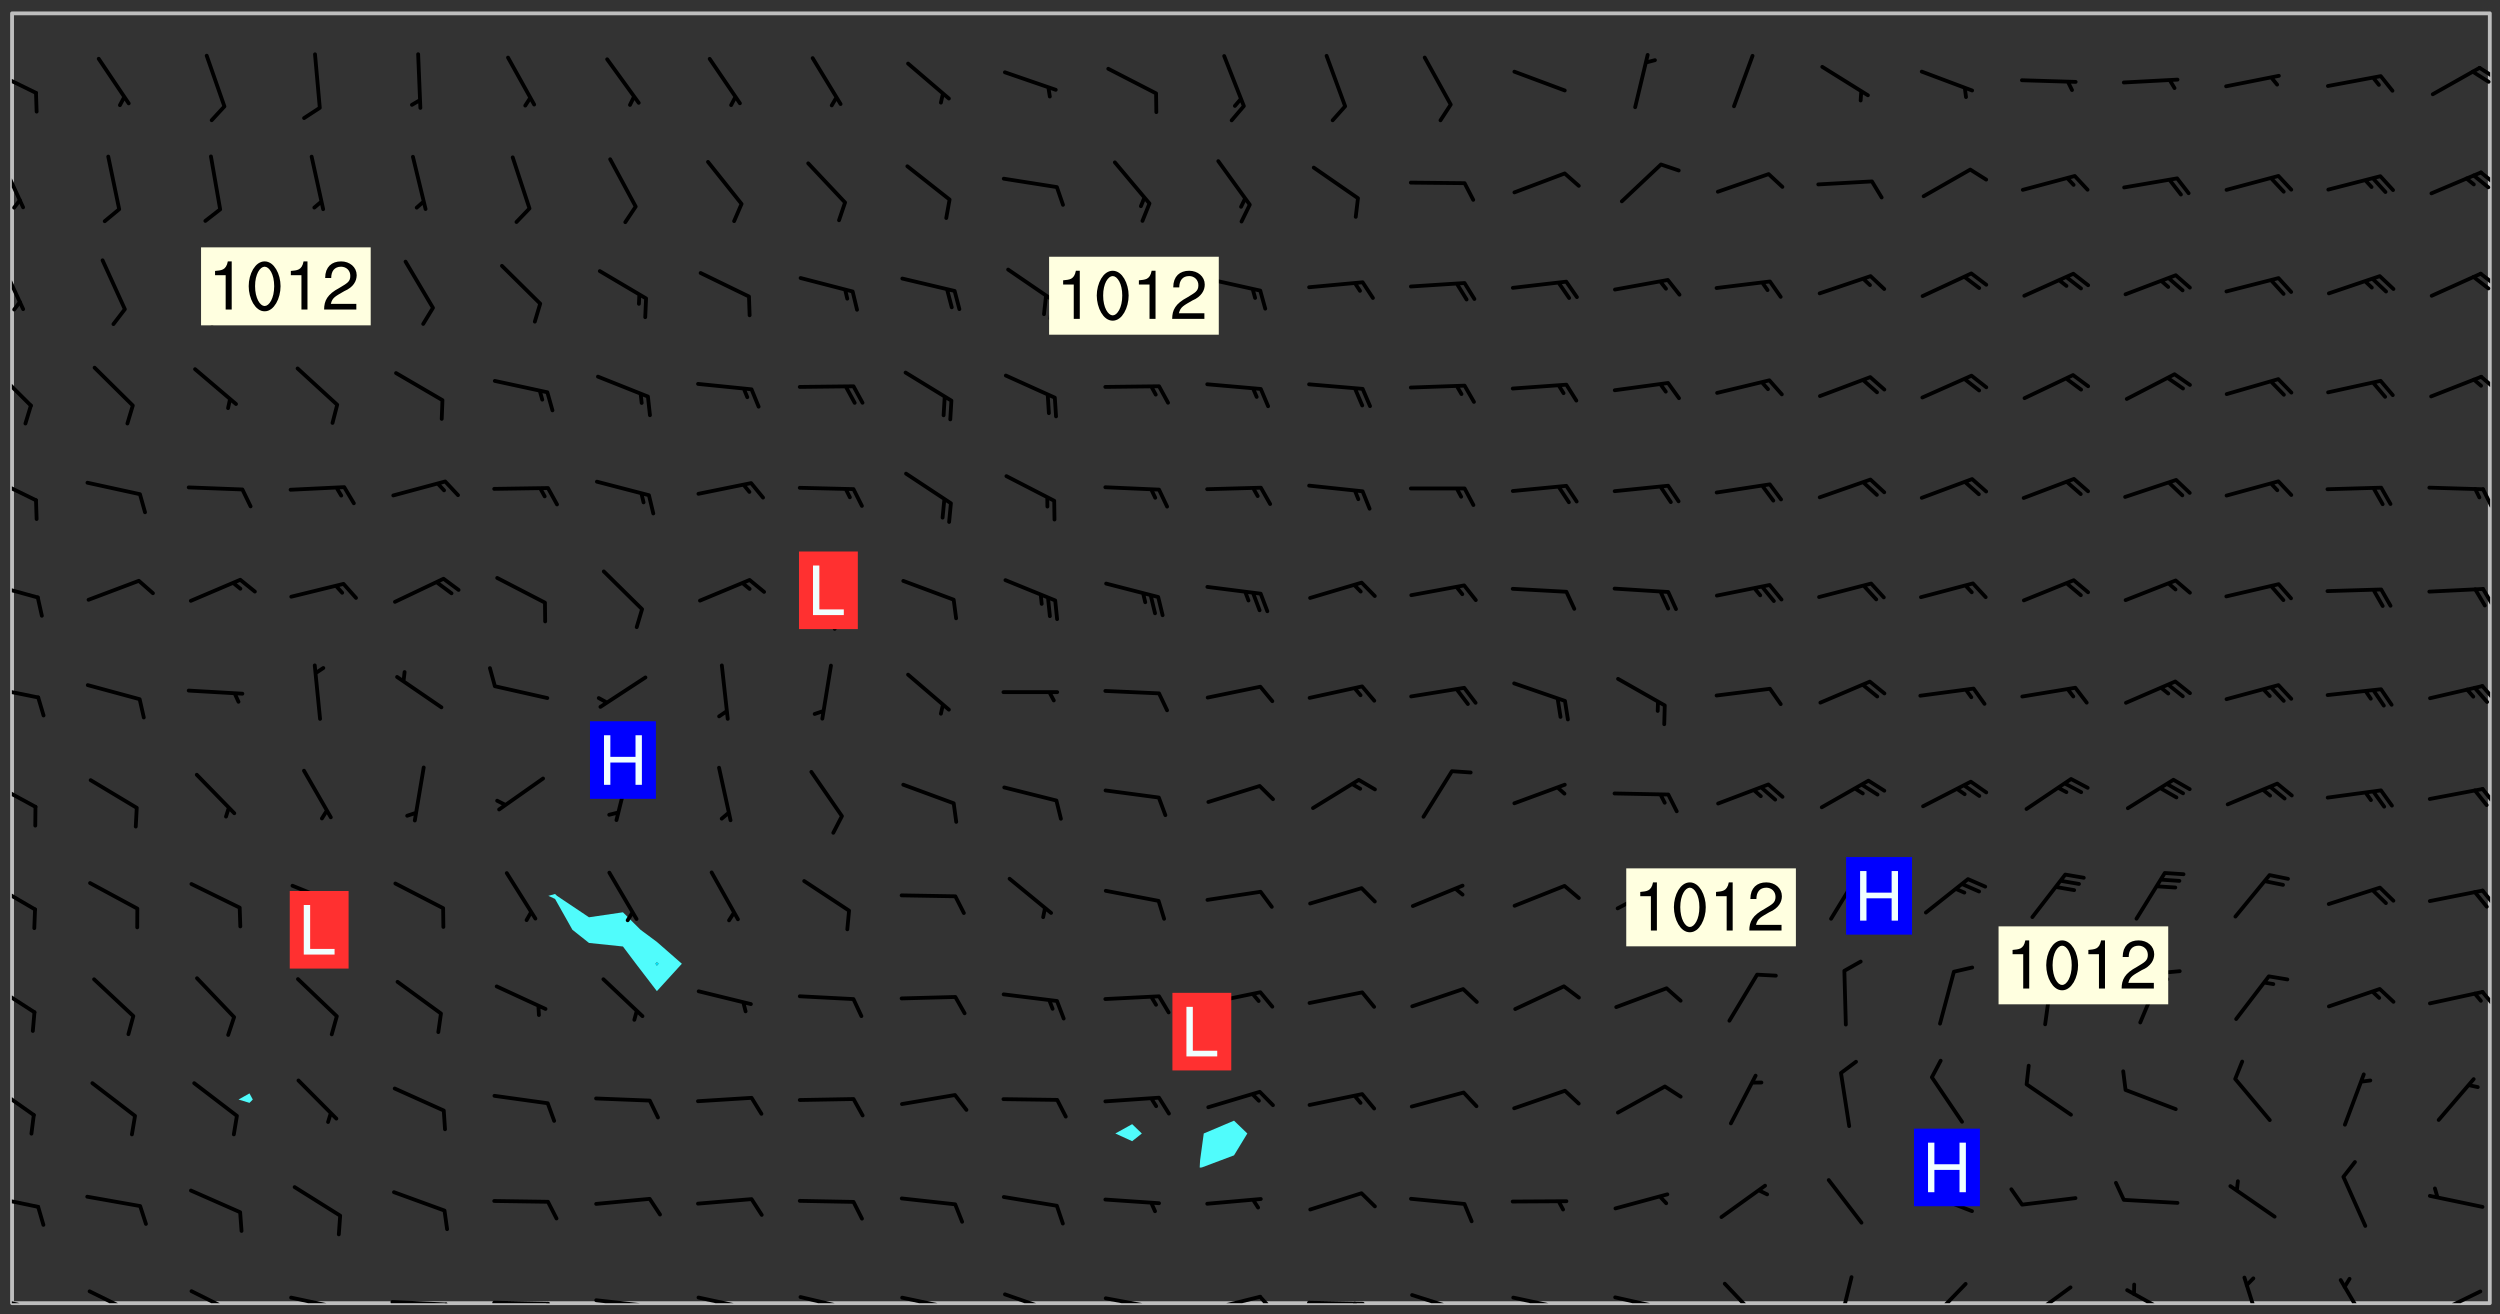 <svg xmlns="http://www.w3.org/2000/svg" role="img" xmlns:xlink="http://www.w3.org/1999/xlink" viewBox="142.45 309.95 326.84 171.84"><rect x="142.45" y="309.95" width="326.84" height="171.84" fill="#333333" stroke="none"/><defs><clipPath id="clip2"><path d="M 144 311.672 L 145 311.672 L 145 480.328 L 144 480.328 Z M 144 311.672"/></clipPath><clipPath id="clip3"><path d="M 144 311.672 L 468 311.672 L 468 480.328 L 144 480.328 Z M 144 311.672"/></clipPath><clipPath id="clip4"><path d="M 467 311.672 L 468 311.672 L 468 480.328 L 467 480.328 Z M 467 311.672"/></clipPath><clipPath id="clip5"><path d="M 144 479 L 148 479 L 148 480.328 L 144 480.328 Z M 144 479"/></clipPath><clipPath id="clip6"><path d="M 147 480 L 149 480 L 149 480.328 L 147 480.328 Z M 147 480"/></clipPath><clipPath id="clip7"><path d="M 153 478 L 161 478 L 161 480.328 L 153 480.328 Z M 153 478"/></clipPath><clipPath id="clip8"><path d="M 167 478 L 175 478 L 175 480.328 L 167 480.328 Z M 167 478"/></clipPath><clipPath id="clip9"><path d="M 180 479 L 188 479 L 188 480.328 L 180 480.328 Z M 180 479"/></clipPath><clipPath id="clip10"><path d="M 187 480 L 189 480 L 189 480.328 L 187 480.328 Z M 187 480"/></clipPath><clipPath id="clip11"><path d="M 193 479 L 202 479 L 202 480.328 L 193 480.328 Z M 193 479"/></clipPath><clipPath id="clip12"><path d="M 200 480 L 203 480 L 203 480.328 L 200 480.328 Z M 200 480"/></clipPath><clipPath id="clip13"><path d="M 206 480 L 215 480 L 215 480.328 L 206 480.328 Z M 206 480"/></clipPath><clipPath id="clip14"><path d="M 213 480 L 216 480 L 216 480.328 L 213 480.328 Z M 213 480"/></clipPath><clipPath id="clip15"><path d="M 220 479 L 228 479 L 228 480.328 L 220 480.328 Z M 220 479"/></clipPath><clipPath id="clip16"><path d="M 227 480 L 229 480 L 229 480.328 L 227 480.328 Z M 227 480"/></clipPath><clipPath id="clip17"><path d="M 233 479 L 241 479 L 241 480.328 L 233 480.328 Z M 233 479"/></clipPath><clipPath id="clip18"><path d="M 240 480 L 242 480 L 242 480.328 L 240 480.328 Z M 240 480"/></clipPath><clipPath id="clip19"><path d="M 246 479 L 255 479 L 255 480.328 L 246 480.328 Z M 246 479"/></clipPath><clipPath id="clip20"><path d="M 252 480 L 254 480 L 254 480.328 L 252 480.328 Z M 252 480"/></clipPath><clipPath id="clip21"><path d="M 260 479 L 268 479 L 268 480.328 L 260 480.328 Z M 260 479"/></clipPath><clipPath id="clip22"><path d="M 267 480 L 269 480 L 269 480.328 L 267 480.328 Z M 267 480"/></clipPath><clipPath id="clip23"><path d="M 273 478 L 281 478 L 281 480.328 L 273 480.328 Z M 273 478"/></clipPath><clipPath id="clip24"><path d="M 279 480 L 280 480 L 280 480.328 L 279 480.328 Z M 279 480"/></clipPath><clipPath id="clip25"><path d="M 286 479 L 295 479 L 295 480.328 L 286 480.328 Z M 286 479"/></clipPath><clipPath id="clip26"><path d="M 292 480 L 294 480 L 294 480.328 L 292 480.328 Z M 292 480"/></clipPath><clipPath id="clip27"><path d="M 300 479 L 308 479 L 308 480.328 L 300 480.328 Z M 300 479"/></clipPath><clipPath id="clip28"><path d="M 306 479 L 310 479 L 310 480.328 L 306 480.328 Z M 306 479"/></clipPath><clipPath id="clip29"><path d="M 313 480 L 321 480 L 321 480.328 L 313 480.328 Z M 313 480"/></clipPath><clipPath id="clip30"><path d="M 319 480 L 321 480 L 321 480.328 L 319 480.328 Z M 319 480"/></clipPath><clipPath id="clip31"><path d="M 326 479 L 335 479 L 335 480.328 L 326 480.328 Z M 326 479"/></clipPath><clipPath id="clip32"><path d="M 332 480 L 334 480 L 334 480.328 L 332 480.328 Z M 332 480"/></clipPath><clipPath id="clip33"><path d="M 340 479 L 348 479 L 348 480.328 L 340 480.328 Z M 340 479"/></clipPath><clipPath id="clip34"><path d="M 345 480 L 347 480 L 347 480.328 L 345 480.328 Z M 345 480"/></clipPath><clipPath id="clip35"><path d="M 353 479 L 361 479 L 361 480.328 L 353 480.328 Z M 353 479"/></clipPath><clipPath id="clip36"><path d="M 359 480 L 361 480 L 361 480.328 L 359 480.328 Z M 359 480"/></clipPath><clipPath id="clip37"><path d="M 367 477 L 374 477 L 374 480.328 L 367 480.328 Z M 367 477"/></clipPath><clipPath id="clip38"><path d="M 382 476 L 385 476 L 385 480.328 L 382 480.328 Z M 382 476"/></clipPath><clipPath id="clip39"><path d="M 394 477 L 400 477 L 400 480.328 L 394 480.328 Z M 394 477"/></clipPath><clipPath id="clip40"><path d="M 407 478 L 414 478 L 414 480.328 L 407 480.328 Z M 407 478"/></clipPath><clipPath id="clip41"><path d="M 420 478 L 427 478 L 427 480.328 L 420 480.328 Z M 420 478"/></clipPath><clipPath id="clip42"><path d="M 435 476 L 439 476 L 439 480.328 L 435 480.328 Z M 435 476"/></clipPath><clipPath id="clip43"><path d="M 448 477 L 453 477 L 453 480.328 L 448 480.328 Z M 448 477"/></clipPath><clipPath id="clip44"><path d="M 460 478 L 467 478 L 467 480.328 L 460 480.328 Z M 460 478"/></clipPath><clipPath id="clip45"><path d="M 460 480 L 462 480 L 462 480.328 L 460 480.328 Z M 460 480"/></clipPath><clipPath id="clip46"><path d="M 144 466 L 148 466 L 148 468 L 144 468 Z M 144 466"/></clipPath><clipPath id="clip47"><path d="M 144 451 L 148 451 L 148 456 L 144 456 Z M 144 451"/></clipPath><clipPath id="clip48"><path d="M 144 438 L 148 438 L 148 443 L 144 443 Z M 144 438"/></clipPath><clipPath id="clip49"><path d="M 466 439 L 468 439 L 468 442 L 466 442 Z M 466 439"/></clipPath><clipPath id="clip50"><path d="M 144 425 L 148 425 L 148 430 L 144 430 Z M 144 425"/></clipPath><clipPath id="clip51"><path d="M 466 426 L 468 426 L 468 429 L 466 429 Z M 466 426"/></clipPath><clipPath id="clip52"><path d="M 144 411 L 148 411 L 148 416 L 144 416 Z M 144 411"/></clipPath><clipPath id="clip53"><path d="M 466 412 L 468 412 L 468 416 L 466 416 Z M 466 412"/></clipPath><clipPath id="clip54"><path d="M 144 399 L 148 399 L 148 402 L 144 402 Z M 144 399"/></clipPath><clipPath id="clip55"><path d="M 466 399 L 468 399 L 468 402 L 466 402 Z M 466 399"/></clipPath><clipPath id="clip56"><path d="M 144 385 L 148 385 L 148 389 L 144 389 Z M 144 385"/></clipPath><clipPath id="clip57"><path d="M 466 386 L 468 386 L 468 390 L 466 390 Z M 466 386"/></clipPath><clipPath id="clip58"><path d="M 144 372 L 148 372 L 148 376 L 144 376 Z M 144 372"/></clipPath><clipPath id="clip59"><path d="M 466 373 L 468 373 L 468 377 L 466 377 Z M 466 373"/></clipPath><clipPath id="clip60"><path d="M 144 357 L 147 357 L 147 364 L 144 364 Z M 144 357"/></clipPath><clipPath id="clip61"><path d="M 466 358 L 468 358 L 468 362 L 466 362 Z M 466 358"/></clipPath><clipPath id="clip62"><path d="M 144 343 L 146 343 L 146 351 L 144 351 Z M 144 343"/></clipPath><clipPath id="clip63"><path d="M 466 345 L 468 345 L 468 348 L 466 348 Z M 466 345"/></clipPath><clipPath id="clip64"><path d="M 465 345 L 468 345 L 468 348 L 465 348 Z M 465 345"/></clipPath><clipPath id="clip65"><path d="M 144 330 L 146 330 L 146 338 L 144 338 Z M 144 330"/></clipPath><clipPath id="clip66"><path d="M 466 332 L 468 332 L 468 335 L 466 335 Z M 466 332"/></clipPath><clipPath id="clip67"><path d="M 465 332 L 468 332 L 468 335 L 465 335 Z M 465 332"/></clipPath><clipPath id="clip68"><path d="M 144 318 L 148 318 L 148 323 L 144 323 Z M 144 318"/></clipPath><clipPath id="clip69"><path d="M 466 318 L 468 318 L 468 321 L 466 321 Z M 466 318"/></clipPath><clipPath id="clip70"><path d="M 465 319 L 468 319 L 468 321 L 465 321 Z M 465 319"/></clipPath><g id="surface383" clip-path="url(#clip1)"><path fill="#fff" fill-opacity="0" fill-rule="evenodd" d="M 0 0 L 1000 0 L 1000 1000 L 0 1000 Z M 0 0"/><path fill="#d3d3d3" fill-opacity="0" fill-rule="evenodd" d="M162.152 355.867L161.918 356.16 161.977 356.395 162.094 356.566 162.27 356.801 162.562 357.148 162.676 357.207 162.793 357.035 162.852 356.801 163.027 356.625 163.492 356.449 164.191 356.449 164.426 356.742 164.715 357.559 164.773 357.734 164.949 357.965 165.301 358.199 166 358.898 166.172 359.074 166.406 359.422 166.641 359.832 166.93 360.414 167.34 360.879 167.57 361.113 167.805 361.289 167.922 361.52 168.098 361.812 168.27 362.977 168.27 363.211 168.328 363.5 168.387 363.617 168.504 363.734 168.852 364.145 168.969 364.316 169.145 364.492 169.32 364.727 169.438 364.898 169.609 365.25 169.668 365.484 169.902 365.891 170.137 365.832 169.961 366.008 169.902 366.938 169.32 366.938 169.086 366.824 168.738 366.938 168.621 367.055 168.562 367.348 168.504 367.523 168.387 367.695 167.922 367.988 167.863 368.223 167.805 368.336 167.805 368.98 167.863 369.152 167.863 369.562 167.922 369.621 167.922 370.027 167.98 370.434 168.098 370.609 168.156 370.668 168.387 371.309 168.328 371.602 168.328 372.301 168.27 372.883 168.27 373.117 168.211 373.348 168.156 373.699 168.156 375.621 168.211 375.738 168.637 375.738 168.27 375.855 168.246 376.207 169.137 377.375 170.879 377.914 172.219 378.273 172.219 378.812 172.309 379.621 172.844 380.336 174.363 380.605 175.254 380.52 175.344 381.684 175.879 381.863 177.039 381.684 179.094 380.699 180.254 380.336 182.133 380.16 183.828 379.98 183.648 380.699 182.133 380.785 180.883 380.875 180.078 381.145 179.004 381.953 179.273 382.672 179.809 383.57 179.629 384.195 179.363 385.004 179.629 386.082 180.254 386.98 181.059 387.16 182.309 386.98 182.043 387.703 182.141 388.207 182.195 388.5 182.195 388.672 182.254 388.965 182.254 389.371 182.43 389.488 182.781 389.605 183.188 389.605 183.48 389.43 183.594 389.312 183.652 389.195 183.77 388.965 183.828 388.789 184.18 388.324 184.41 388.148 184.586 388.09 184.762 388.148 184.82 388.324 184.938 389.312 184.992 389.781 185.051 389.953 185.168 390.188 185.344 390.246 186.16 390.305 186.449 390.305 186.566 390.539 186.625 390.945 186.684 391.297 186.684 392.402 186.801 392.695 186.918 393.043 187.207 393.742 187.383 394.094 187.965 394.848 188.316 395.023 188.488 395.082 188.957 395.316 189.598 395.781 189.945 396.016 190.238 396.191 190.531 396.246 190.762 396.309 191.578 396.656 191.871 396.832 191.984 397.004 192.336 397.355 192.453 397.531 192.977 398.172 192.977 398.461 193.035 398.812 193.035 399.16 193.094 399.512 193.152 399.801 193.27 399.859 193.441 399.918 193.617 399.918 194.199 400.152 194.375 400.27 194.551 400.559 194.727 400.793 194.84 401.027 195.133 401.258 195.25 401.375 195.25 401.785 195.309 401.84 195.598 402.074 195.832 402.191 195.891 402.309 196.008 402.48 196.066 402.598 196.297 402.832 196.355 403.008 196.59 403.066 196.707 403.125 196.59 403.238 196.531 403.355 196.531 403.473 196.414 403.766 196.297 404.055 196.297 404.637 196.473 404.754 196.59 404.812 196.648 404.93 196.766 405.047 196.879 405.105 197.055 405.453 197.113 405.805 197.172 406.211 197.172 406.387 197.113 406.562 196.996 407.262 196.996 407.434 197.113 407.609 197.406 407.902 197.812 407.902 197.988 408.02 198.105 408.191 198.223 408.484 198.223 408.719 197.695 408.719 197.465 408.484 197.23 408.484 197.055 408.543 196.996 409.242 197.055 409.59 197.172 409.766 197.348 410.176 197.465 410.406 197.754 410.875 197.93 410.93 198.453 410.93 198.688 410.988 199.445 411.629 199.504 411.922 199.504 412.156 199.562 412.215 199.793 412.562 199.793 412.914 199.676 413.086 199.676 413.379 199.969 413.668 200.262 413.844 200.434 413.902 200.727 414.078 201.02 414.195 201.602 414.602 201.891 414.836 202.184 415.012 202.402 415.172 202.418 415.184 202.648 415.359 203.289 415.883 203.465 416.117 203.582 416.293 203.758 416.469 203.871 416.641 203.871 417.281 203.988 417.457 204.457 417.574 205.039 417.691 205.273 417.75 205.504 417.863 205.797 417.98 205.91 418.039 206.496 418.391 206.785 418.562 206.961 418.625 207.137 418.68 207.312 418.738 208.012 419.09 208.301 419.266 208.535 419.32 208.824 419.496 209.059 419.613 209.699 420.02 209.992 420.137 210.164 420.195 210.398 420.254 210.809 420.312 211.039 420.371 211.273 420.488 211.332 420.66 210.922 420.836 211.391 420.895 211.449 421.188 211.562 421.422 211.738 421.477 211.973 421.535 212.148 421.594 212.555 421.711 213.195 421.945 213.312 422.117 213.371 422.352 213.371 422.527 213.312 422.645 213.254 423.051 213.488 423.285 213.605 423.344 213.953 423.461 214.594 423.691 214.77 423.809 215.059 423.926 215.234 424.102 215.469 424.566 216.051 425.672 216.227 425.848 216.574 426.023 216.75 426.141 217.102 426.258 218.148 426.781 218.383 426.84 218.848 426.953 219.141 427.012 219.605 427.188 220.363 427.77 220.598 428.004 220.945 428.469 221.121 428.645 221.41 428.879 222.227 429.578 222.52 429.754 222.809 430.043 223.102 430.219 223.395 430.508 224.09 431.148 224.266 431.324 224.559 431.559 224.848 431.793 225.316 432.082 225.957 432.664 226.305 432.898 226.539 433.191 226.887 433.539 227.238 434.004 228.172 434.996 228.52 435.402 228.637 435.578 228.871 435.637 228.984 435.754 229.629 435.93 229.859 436.043 230.094 436.102 230.387 436.277 230.617 436.395 231.551 437.094 231.957 437.5 232.191 437.676 232.598 437.852 232.832 437.969 233.648 438.316 233.996 438.551 234.23 438.668 234.523 438.957 234.754 439.074 235.512 439.426 235.863 439.598 236.094 439.656 236.387 439.773 236.621 439.832 237.492 440.008 238.309 440.008 238.777 440.238 238.949 440.297 239.824 440.996 240.289 441.113 240.582 441.172 240.758 441.23 240.988 441.289 241.457 441.348 241.805 441.406 242.156 441.465 242.562 441.523 242.855 441.523 243.027 441.582 243.027 441.812 243.203 441.988 243.496 441.988 243.844 442.047 244.195 442.105 244.895 442.223 245.535 442.223 246 441.988 246.293 441.812 246.465 441.695 246.875 441.523 247.164 441.348 248.098 440.883 248.566 440.59 249.09 440.297 249.555 440.125 250.02 439.949 251.07 439.484 251.359 439.367 251.77 439.25 252.059 439.133 252.586 438.957 254.102 438.258 254.684 437.91 254.973 437.852 255.266 437.793 255.613 437.676 256.488 437.445 256.84 437.328 256.953 437.328 257.188 437.27 258.062 437.035 258.297 436.977 259.109 436.977 259.461 436.918 260.277 436.801 260.449 436.742 260.801 436.688 261.094 436.629 261.324 436.57 262.141 436.395 262.316 436.336 262.664 436.336 262.898 436.277 263.363 436.16 264.121 435.988 264.355 435.93 264.703 435.93 265.113 435.812 265.402 435.754 266.688 435.695 266.977 435.695 267.387 435.637 267.617 435.578 267.793 435.578 268.668 435.461 269.074 435.461 269.484 435.344 269.832 435.344 270.184 435.23 271.055 435.172 272.805 435.172 273.852 435.461 274.262 435.578 274.551 435.695 274.902 435.812 275.191 435.93 276.242 436.102 276.531 436.16 276.824 436.16 277.117 436.219 277.289 436.277 277.699 436.336 277.871 436.395 277.988 436.453 278.105 436.453 278.223 436.512 278.574 436.57 278.688 436.57 279.098 436.637 281.02 437.031 282.945 437.426 284.465 437.875 286.16 438.594 288.305 439.398 289.91 438.68 291.34 437.875 292.5 436.797 293.75 436.348 296.785 435.629 298.66 435.27 300.805 433.922 303.039 432.668 305.539 431.41 307.234 430.961 309.02 430.781 310.18 430.512 310.805 431.051 312.145 430.781 312.859 429.793 313.844 428.449 314.289 428.27 315.094 427.91 316.969 427.371 318.754 426.922 320.004 426.652 321.164 426.562 322.863 426.473 324.824 426.203 326.074 426.113 326.613 426.113 327.238 426.023 328.129 426.023 330.273 425.844 332.684 425.664 335.273 425.574 336.969 425.754 338.578 425.844 340.008 426.203 341.168 426.922 343.043 427.91 344.203 429.438 344.469 430.152 345.098 430.242 345.453 431.141 345.988 431.68 346.523 433.207 347.598 433.566 348.133 433.566 347.328 434.102 347.418 435.809 348.133 438.504 349.023 439.309 349.918 440.297 350.633 441.555 352.418 442.094 353.938 441.914 354.293 443.258 355.902 442.453 356.883 441.914 357.152 442.184 357.469 441.969 357.688 441.824 358.488 442.273 358.938 441.914 359.293 441.914 359.828 441.645 360.367 440.926 360.902 440.656 361.527 439.668 362.688 440.117 363.527 440.488 364.922 441.105 366.617 440.926 368.223 440.926 370.008 441.016 370.188 439.309 370.723 437.965 371.527 438.234 372.02 439.082 372.422 439.488 372.332 440.027 372.332 440.387 373.047 440.836 373.758 440.566 375.188 440.566 375.547 441.555 375.992 442.812 376.707 444.156 377.957 444.785 379.652 445.414 380.367 445.234 380.547 444.695 381.527 444.605 381.977 444.965 382.062 446.223 381.797 446.852 381.262 447.031 381.262 447.57 381.977 448.555 382.242 449.094 383.227 450.082 384.027 451.16 383.762 451.52 383.672 452.418 383.047 454.75 382.691 456.816 382.602 458.609 382.422 459.328 382.332 459.867 382.332 461.305 381.352 463.188 380.992 464.895 380.457 465.793 379.652 466.961 379.387 467.5 381.441 468.754 381.527 469.113 381.172 469.652 381.082 469.473 381.082 470.281 381.172 471.719 380.727 472.434 379.652 472.527 379.387 473.242 379.922 474.141 380.727 474.859 381.887 475.668 383.227 475.938 383.672 476.297 383.316 476.746 381.527 476.656 380.277 476.207 379.562 475.488 378.938 475.398 378.762 478.988 378.574 480.297 467.934 480.297 467.934 311.703 412.664 311.703 412.664 360.785 413.426 360.91 416.715 361.453 418.738 364.289 418.738 367.043 421.09 367.375 423.438 367.707 427.488 367.707 426.109 371.867 424.086 372.574 422.062 373.277 421.52 373.621 418.926 375.238 418.738 375.355 416.715 373.277 415.984 370.535 413.312 368.457 411.938 364.957 411.871 364.875 409.914 362.203 412.664 360.785 412.664 311.703 294.422 311.703 294.422 403.117 294.539 403.148 294.672 403.16 294.746 403.234 294.852 403.281 294.941 403.34 295.027 403.398 295.117 403.457 295.414 403.754 295.473 403.844 295.504 403.961 295.531 404.078 295.547 404.215 295.516 404.332 295.457 404.422 295.398 404.508 295.355 404.613 295.309 404.715 295.281 404.836 295.281 404.98 295.457 405.25 295.605 405.398 295.68 405.484 295.754 405.559 295.797 405.664 295.859 405.754 295.918 405.84 295.961 405.945 296.02 406.035 296.066 406.137 296.109 406.242 296.168 406.328 296.285 406.508 296.359 406.582 296.422 406.668 296.48 406.758 296.523 406.863 296.582 406.953 296.641 407.039 296.703 407.129 296.762 407.219 296.805 407.32 296.922 407.5 296.996 407.574 297.055 407.66 297.129 407.734 297.219 407.793 297.324 407.84 297.473 407.84 297.605 407.824 297.738 407.84 297.84 407.793 297.914 407.719 297.961 407.617 297.945 407.484 297.945 407.336 297.898 407.23 297.871 407.113 297.824 407.012 297.797 406.891 297.754 406.789 297.691 406.699 297.648 406.598 297.605 406.492 297.574 406.375 297.559 406.242 297.547 406.105 297.633 406.047 297.691 405.961 297.812 405.93 297.855 406.035 297.871 406.168 297.871 406.285 297.93 406.387 297.988 406.477 298.078 406.535 298.227 406.684 298.285 406.773 298.328 406.879 298.316 406.98 298.402 407.039 298.508 407.086 298.594 407.145 298.684 407.203 298.758 407.277 298.641 407.305 298.535 407.352 298.449 407.41 298.375 407.484 298.316 407.574 298.254 407.66 298.227 407.781 298.18 407.883 298.137 407.988 298.105 408.105 298.094 408.238 298.078 408.371 298.078 408.52 298.105 408.637 298.152 408.742 298.195 408.844 298.254 408.934 298.328 409.008 298.418 409.066 298.492 409.141 298.582 409.199 298.641 409.289 298.684 409.395 298.73 409.496 298.848 409.527 298.98 409.543 299.129 409.543 299.246 409.512 299.352 409.555 299.395 409.66 299.441 409.762 299.469 409.883 299.5 410 299.527 410.117 299.559 410.238 299.586 410.355 299.691 410.398 299.793 410.445 299.926 410.43 300.074 410.578 300.137 410.664 300.211 410.738 300.281 410.812 300.371 410.875 300.477 410.918 300.578 410.961 300.695 410.992 300.832 411.008 300.949 410.977 301.023 410.902 301.051 410.785 301.039 410.652 301.008 410.531 300.98 410.414 301.023 410.309 301.141 410.309 301.23 410.371 301.348 410.398 301.496 410.398 301.629 410.414 301.777 410.414 301.91 410.43 302.043 410.414 302.191 410.414 302.324 410.398 302.457 410.387 302.594 410.398 302.711 410.371 302.844 410.355 303.035 410.297 302.977 410.473 302.961 410.605 302.934 410.727 302.918 410.859 302.859 410.945 302.727 410.961 302.621 411.008 302.516 411.051 302.398 411.082 302.281 411.109 302.016 411.141 301.867 411.141 301.734 411.156 301.66 411.23 301.719 411.316 301.867 411.465 301.984 411.645 302.059 411.715 302.148 411.777 302.238 411.836 302.324 411.895 302.414 411.953 302.516 411.996 302.621 412.059 302.727 412.102 302.812 412.16 302.918 412.207 303.02 412.25 303.199 412.367 303.258 412.457 303.215 412.559 303.168 412.664 303.184 412.797 303.406 413.02 303.465 413.109 303.508 413.211 303.539 413.332 303.582 413.434 303.598 413.566 303.629 413.684 303.641 413.82 303.672 413.938 303.82 414.086 303.922 414.129 304.027 414.172 304.145 414.203 304.277 414.219 304.414 414.234 304.531 414.234 304.648 414.203 304.738 414.145 304.781 414.039 304.828 413.938 304.871 413.832 304.902 413.715 304.914 413.582 304.914 413.434 304.902 413.301 304.887 413.168 304.855 413.051 304.812 412.945 304.766 412.84 304.723 412.738 304.68 412.633 304.664 412.5 304.68 412.367 304.707 412.25 304.738 412.133 304.766 412.012 304.812 411.91 304.902 411.852 304.988 411.789 305.062 411.715 305.152 411.656 305.375 411.434 305.434 411.348 305.508 411.273 305.625 411.094 305.684 411.008 305.684 410.859 305.609 410.785 305.508 410.738 305.402 410.695 305.301 410.652 305.242 410.562 305.195 410.457 305.168 410.34 305.258 410.281 305.375 410.25 305.477 410.207 305.656 410.09 305.805 409.941 305.816 409.809 305.805 409.703 305.715 409.645 305.582 409.66 305.434 409.66 305.301 409.676 305.168 409.66 305.047 409.629 304.961 409.57 304.887 409.496 304.828 409.406 304.766 409.32 304.648 409.141 304.59 409.055 304.621 408.934 304.707 408.875 304.828 408.844 304.887 408.758 304.887 408.637 304.855 408.52 304.797 408.43 304.738 408.344 304.691 408.238 304.664 408.121 304.648 407.988 304.707 407.898 304.781 407.824 304.871 407.766 304.988 407.586 305.062 407.512 305.121 407.426 305.27 407.277 305.391 407.246 305.523 407.23 305.656 407.246 305.73 407.32 305.773 407.426 305.789 407.559 305.758 407.676 305.641 407.707 305.508 407.719 305.359 407.867 305.316 407.973 305.27 408.074 305.242 408.195 305.211 408.312 305.211 408.461 305.242 408.578 305.285 408.684 305.344 408.773 305.418 408.844 305.492 408.918 305.609 408.949 305.73 408.977 305.848 408.949 305.98 408.934 306.098 408.934 306.188 408.992 306.262 409.066 306.309 409.172 306.367 409.258 306.469 409.305 306.602 409.32 306.707 409.363 306.793 409.422 306.781 409.527 306.707 409.602 306.527 409.719 306.469 409.809 306.379 409.867 306.309 409.941 306.234 410.016 306.172 410.105 306.145 410.223 306.129 410.355 306.145 410.488 306.129 410.621 306.129 410.77 306.145 410.902 306.172 411.02 306.203 411.141 306.277 411.215 306.367 411.273 306.453 411.332 306.543 411.391 306.66 411.422 306.66 411.508 306.559 411.555 306.469 411.613 306.203 411.645 306.086 411.672 305.938 411.672 305.832 411.715 305.73 411.762 305.672 411.852 305.609 412.086 305.598 412.219 305.566 412.34 305.551 412.473 305.551 412.766 305.539 412.898 305.551 413.035 305.566 413.168 305.699 413.184 305.832 413.195 305.953 413.227 306.039 413.285 306.113 413.359 306.16 413.465 306.203 413.566 306.219 413.699 306.219 414.145 306.203 414.277 306.203 414.723 306.234 414.988 306.262 415.105 306.277 415.238 306.309 415.355 306.395 415.566 306.426 415.832 306.426 415.98 306.395 416.098 306.367 416.215 306.336 416.336 306.309 416.453 306.277 416.57 306.246 416.691 306.234 416.824 306.219 416.957 306.309 417.016 306.426 416.984 306.527 417 306.574 417.105 306.543 417.371 306.543 417.812 306.5 417.918 306.453 418.023 306.41 418.125 306.367 418.23 306.309 418.316 306.277 418.438 306.234 418.555 306.203 418.672 306.188 418.805 306.203 418.938 306.262 419.027 306.367 419.074 306.453 419.133 306.512 419.219 306.5 419.355 306.469 419.473 306.426 419.574 306.426 420.02 306.41 420.152 306.41 420.301 306.379 420.418 306.336 420.523 306.309 420.641 306.262 420.746 306.219 420.848 306.188 420.969 306.16 421.086 306.129 421.219 306.098 421.336 306.07 421.453 306.027 421.559 305.996 421.676 305.965 421.797 305.953 421.93 305.938 422.062 305.938 422.359 305.965 422.477 305.965 422.625 306.012 423.023 306.039 423.141 306.098 423.23 306.219 423.262 306.367 423.262 306.5 423.246 306.559 423.336 306.559 423.453 306.5 423.543 306.41 423.602 306.309 423.645 306.203 423.691 306.113 423.75 306.027 423.809 305.891 423.824 305.773 423.793 305.641 423.777 305.539 423.824 305.477 423.91 305.465 424.047 305.449 424.18 305.418 424.297 305.391 424.414 305.375 424.547 305.344 424.668 305.344 424.965 305.359 425.098 305.391 425.215 305.391 425.363 305.402 425.496 305.402 425.645 305.375 425.762 305.328 425.863 305.301 425.984 305.27 426.102 305.211 426.191 305.137 426.266 305.035 426.309 304.93 426.355 304.812 426.383 304.691 426.414 304.59 426.367 304.648 426.281 304.754 426.234 304.781 426.117 304.812 426 304.84 425.879 304.871 425.762 304.871 425.613 304.887 425.48 304.855 425.363 304.812 425.258 304.707 425.273 304.633 425.348 304.531 425.391 304.441 425.453 304.367 425.527 304.324 425.629 304.309 425.762 304.277 425.879 304.25 426 304.219 426.117 304.191 426.234 304.16 426.355 304.133 426.473 304.102 426.59 304.059 426.695 303.969 426.754 303.879 426.754 303.762 426.723 303.73 426.637 303.746 426.5 303.715 426.383 303.715 426.234 303.703 426.102 303.703 425.953 303.641 425.719 303.613 425.598 303.57 425.496 303.523 425.391 303.465 425.305 303.406 425.215 303.363 425.109 303.301 425.023 303.152 424.875 303.082 424.801 302.977 424.754 302.871 424.711 302.77 424.668 302.473 424.371 302.383 424.297 302.297 424.238 302.191 424.195 302.102 424.133 302.016 424.074 301.91 424.031 301.82 423.973 301.734 423.91 301.66 423.84 301.555 423.793 301.469 423.734 301.363 423.691 301.273 423.629 301.172 423.586 301.066 423.543 300.98 423.484 300.875 423.438 300.77 423.395 300.668 423.348 300.578 423.289 300.477 423.246 300.371 423.203 300.281 423.141 300.164 423.113 300.031 423.098 299.898 423.113 299.75 423.113 299.617 423.129 299.5 423.098 299.41 423.039 299.336 422.965 299.246 422.906 299.145 422.859 298.996 422.859 298.875 422.832 298.773 422.789 298.699 422.715 298.582 422.535 298.492 422.477 298.391 422.434 298.301 422.371 298.195 422.328 298.105 422.27 298.02 422.211 297.914 422.164 297.855 422.078 297.797 421.988 297.754 421.883 297.707 421.781 297.633 421.707 297.547 421.648 297.473 421.574 297.383 421.516 297.16 421.293 297.117 421.188 297.086 420.922 297.191 420.879 297.336 420.879 297.441 420.922 297.516 420.996 297.605 421.055 297.691 421.113 297.797 421.16 297.887 421.219 298.035 421.367 298.105 421.441 298.254 421.59 298.316 421.676 298.391 421.75 298.477 421.809 298.551 421.883 298.641 421.945 298.73 422.004 298.816 422.062 299.086 422.238 299.188 422.285 299.293 422.328 299.395 422.371 299.441 422.297 299.5 422.211 299.574 422.137 299.645 422.062 299.75 422.105 299.824 422.18 299.883 422.27 299.926 422.371 299.973 422.477 300.016 422.582 300.137 422.609 300.254 422.582 300.328 422.492 300.371 422.387 300.43 422.297 300.504 422.223 300.609 422.18 300.727 422.152 300.859 422.164 300.949 422.223 301.098 422.371 301.156 422.461 301.199 422.566 301.246 422.668 301.289 422.773 301.332 422.875 301.438 422.922 301.543 422.965 301.676 422.98 301.762 422.922 301.82 422.832 301.895 422.758 302 422.715 302.117 422.742 302.223 422.789 302.324 422.832 302.43 422.875 302.531 422.922 302.711 423.039 302.711 423.156 302.695 423.289 302.711 423.422 302.727 423.559 302.785 423.645 302.887 423.691 303.008 423.719 303.125 423.75 303.273 423.75 303.391 423.719 303.449 423.629 303.629 423.512 303.688 423.422 303.762 423.348 303.82 423.262 303.938 423.082 304.117 422.965 304.234 422.996 304.324 423.055 304.367 423.129 304.352 423.262 304.352 423.379 304.441 423.438 304.59 423.438 304.723 423.422 304.855 423.41 305.121 423.379 305.227 423.336 305.344 423.305 305.465 423.277 305.539 423.203 305.609 423.129 305.672 423.039 305.656 422.934 305.609 422.832 305.508 422.789 305.402 422.773 305.285 422.801 305.02 422.832 304.871 422.832 304.797 422.758 304.707 422.699 304.59 422.668 304.473 422.641 304.34 422.625 304.191 422.625 304.059 422.641 303.762 422.641 303.656 422.594 303.508 422.445 303.465 422.344 303.406 422.254 303.629 422.031 303.715 421.973 303.82 421.93 303.938 421.898 304.07 421.883 304.203 421.898 304.34 421.914 304.441 421.957 304.574 421.945 304.664 421.883 304.766 421.84 304.828 421.75 304.781 421.648 304.691 421.59 304.574 421.559 304.473 421.516 304.414 421.426 304.352 421.336 304.352 421.219 304.367 421.086 304.473 421.039 304.547 420.969 304.547 420.848 304.457 420.789 304.426 420.672 304.516 420.613 304.59 420.539 304.633 420.434 304.691 420.344 304.738 420.242 304.754 420.109 304.754 419.961 304.707 419.855 304.664 419.754 304.574 419.695 304.441 419.68 304.34 419.637 304.203 419.621 304.086 419.59 303.641 419.59 303.508 419.574 303.375 419.562 303.242 419.547 303.125 419.516 302.977 419.516 302.844 419.5 302.711 419.488 302.445 419.457 302.324 419.414 302.238 419.355 302.164 419.281 302.164 419.133 302.176 419 302.281 418.953 302.383 418.91 302.516 418.895 302.668 418.895 302.801 418.879 303.094 418.879 303.215 418.91 303.316 418.953 303.406 419.012 303.641 419.074 303.762 419.027 303.852 418.969 303.953 418.926 304.086 418.91 304.191 418.953 304.293 419 304.426 419.012 304.547 418.984 304.691 418.984 304.812 418.953 304.93 418.926 305.035 418.879 305.109 418.805 305.195 418.746 305.344 418.598 305.402 418.512 305.449 418.406 305.477 418.289 305.492 418.184 305.391 418.141 305.301 418.082 305.184 418.051 305.078 418.008 304.988 417.945 304.914 417.859 304.84 417.785 304.738 417.742 304.633 417.695 304.531 417.652 304.473 417.562 304.426 417.461 304.34 417.25 304.277 417.164 304.219 417.074 304.145 417 304.059 416.941 303.789 416.941 303.672 416.973 303.582 417.031 303.48 417.074 303.348 417.09 303.242 417.074 303.215 416.957 303.152 416.867 303.035 416.836 302.934 416.793 302.785 416.645 302.754 416.527 302.738 416.422 302.812 416.348 302.992 416.23 303.109 416.203 303.227 416.172 303.363 416.188 303.465 416.23 303.57 416.273 303.672 416.32 303.777 416.363 303.895 416.395 304.027 416.41 304.145 416.438 304.277 416.453 304.383 416.438 304.473 416.379 304.398 416.305 304.293 416.262 304.219 416.188 304.145 416.098 303.996 415.949 303.91 415.891 303.82 415.832 303.746 415.758 303.656 415.699 303.555 415.652 303.434 415.625 303.332 415.578 303.227 415.535 303.109 415.504 303.008 415.461 302.887 415.43 302.738 415.43 302.621 415.461 302.516 415.504 302.43 415.566 302.25 415.684 302.164 415.742 302.074 415.801 301.969 415.848 301.883 415.906 301.777 415.949 301.676 415.992 301.57 416.039 301.496 416.113 301.438 416.203 301.379 416.289 301.332 416.395 301.273 416.48 301.199 416.555 301.066 416.543 300.949 416.512 300.832 416.512 300.758 416.586 300.668 416.645 300.594 416.719 300.504 416.777 300.418 416.836 300.312 416.883 300.211 416.926 300.074 416.941 299.973 416.898 299.824 416.75 299.719 416.703 299.633 416.703 299.527 416.75 299.426 416.793 299.305 416.824 299.188 416.793 299.113 416.719 299.113 416.602 299.145 416.48 299.219 416.41 299.277 416.32 299.352 416.246 299.469 416.215 299.574 416.172 299.867 416.172 300 416.156 300.137 416.141 300.238 416.098 300.328 416.039 300.43 415.992 300.52 415.934 300.652 415.922 300.742 415.98 300.875 415.992 300.965 415.934 301.051 415.875 301.156 415.832 301.246 415.773 301.332 415.711 301.422 415.652 301.57 415.504 301.629 415.418 301.688 415.328 301.793 415.285 301.926 415.27 302.043 415.297 302.164 415.328 302.223 415.27 302.281 415.18 302.312 414.914 302.34 414.797 302.445 414.809 302.578 414.824 302.68 414.781 302.77 414.723 302.828 414.633 302.902 414.559 302.961 414.469 303.008 414.367 303.02 414.234 303.008 414.102 302.961 413.996 302.812 413.848 302.754 413.758 302.695 413.672 302.652 413.566 302.652 413.121 302.668 412.988 302.668 412.84 302.68 412.707 302.621 412.648 302.531 412.707 302.43 412.664 302.25 412.547 302.164 412.488 302.102 412.398 302.043 412.309 301.969 412.234 301.883 412.176 301.762 412.207 301.66 412.219 301.555 412.266 301.469 412.324 301.363 412.367 301.215 412.516 301.125 412.574 301.039 412.633 300.949 412.695 300.844 412.738 300.711 412.754 300.711 412.633 300.816 412.59 300.934 412.559 301.008 412.488 301.051 412.383 301.051 412.234 301.023 412.117 300.875 411.969 300.742 411.953 300.594 411.953 300.477 411.984 300.371 412.027 300.27 412.07 300.18 412.133 300.062 412.16 299.988 412.086 300 411.953 299.957 411.852 299.914 411.746 299.824 411.688 299.707 411.715 299.586 411.746 299.469 411.777 299.367 411.82 299.246 411.852 299.145 411.895 299.039 411.938 298.949 411.996 298.848 412.012 298.848 411.895 298.863 411.762 298.805 411.672 298.73 411.715 298.582 411.863 298.523 411.953 298.449 412.027 298.402 412.133 298.359 412.234 298.285 412.309 298.227 412.398 298.152 412.473 298.094 412.559 298.02 412.633 297.93 412.695 297.855 412.766 297.781 412.84 297.68 412.855 297.547 412.871 297.441 412.828 297.441 412.707 297.59 412.559 297.633 412.457 297.691 412.367 297.738 412.266 297.781 412.16 297.84 412.07 297.871 411.953 297.914 411.852 297.945 411.73 297.973 411.613 298.02 411.508 298.062 411.406 298.105 411.301 298.18 411.23 298.27 411.168 298.359 411.109 298.461 411.066 298.758 411.066 299.023 411.035 299.129 410.992 299.055 410.918 298.938 410.887 298.832 410.844 298.742 410.785 298.641 410.738 298.551 410.68 298.449 410.637 298.344 410.594 298.254 410.531 298.168 410.473 298.062 410.43 297.961 410.387 297.84 410.355 297.723 410.324 297.621 410.281 297.5 410.25 297.398 410.207 297.309 410.148 297.266 410.043 297.25 409.91 297.352 409.867 297.484 409.852 297.621 409.867 297.754 409.852 297.855 409.809 297.914 409.719 297.93 409.613 297.84 409.555 297.766 409.48 297.664 409.438 297.574 409.379 297.426 409.23 297.383 409.125 297.367 408.992 297.367 408.699 297.309 408.609 297.219 408.551 297.145 408.477 297.102 408.371 297.07 408.254 297.012 408.164 296.938 408.09 296.82 408.062 296.746 407.988 296.656 407.93 296.566 407.867 296.48 407.809 296.406 407.734 296.348 407.648 296.301 407.543 296.215 407.484 296.066 407.336 295.871 407.277 295.738 407.293 295.637 407.336 295.562 407.41 295.516 407.512 295.473 407.617 295.414 407.707 295.355 407.793 295.059 408.09 294.969 408.148 294.883 408.148 294.82 408.062 294.777 407.957 294.809 407.84 294.867 407.75 294.895 407.633 294.883 407.5 294.793 407.438 294.688 407.484 294.57 407.512 294.453 407.543 294.184 407.719 294.082 407.766 293.965 407.793 293.859 407.84 293.77 407.898 293.668 407.941 293.609 407.855 293.562 407.75 293.578 407.617 293.625 407.512 293.695 407.438 293.77 407.367 293.828 407.277 293.828 407.129 293.785 407.023 293.547 407.023 293.445 407.07 293.414 407.188 293.387 407.305 293.355 407.426 293.281 407.469 293.148 407.484 293.074 407.438 293.031 407.336 292.988 407.23 292.941 407.129 292.898 407.023 292.777 407.055 292.676 407.098 292.543 407.113 292.426 407.145 292.32 407.188 292.23 407.246 292.129 407.293 292.008 407.32 291.875 407.336 291.773 407.293 291.715 407.203 291.668 407.098 291.625 406.996 291.582 406.891 291.582 406.773 291.641 406.684 291.727 406.625 291.906 406.508 292.008 406.461 292.113 406.418 292.219 406.359 292.32 406.316 292.41 406.254 292.512 406.211 292.617 406.152 292.719 406.105 292.809 406.047 292.914 406.004 293.016 405.961 293.105 405.898 293.207 405.855 293.344 405.84 293.461 405.871 293.562 405.914 293.684 405.945 293.785 405.988 293.891 406.035 293.992 406.078 294.098 406.121 294.199 406.168 294.305 406.211 294.406 406.254 294.512 406.301 294.598 406.359 294.703 406.402 294.82 406.434 294.926 406.477 295.027 406.523 295.117 406.582 295.223 406.625 295.324 406.668 295.43 406.715 295.547 406.742 295.648 406.789 295.77 406.816 295.918 406.816 296.004 406.758 296.02 406.656 296.078 406.566 296.051 406.449 295.977 406.375 295.859 406.195 295.785 406.121 295.695 406.047 295.516 405.93 295.43 405.871 295.324 405.828 295.223 405.781 294.953 405.605 294.895 405.516 294.82 405.441 294.762 405.352 294.719 405.25 294.688 405.133 294.672 404.996 294.672 404.434 294.66 404.301 294.645 404.168 294.613 404.051 294.598 403.918 294.586 403.785 294.555 403.664 294.332 403.441 294.273 403.355 294.258 403.25 294.289 403.133 294.422 403.117 294.422 311.703 172.992 311.703 172.992 313.156 172.934 313.391 172.582 314.441 172.41 314.965 172.293 315.312 172.117 315.723 172 315.895 171.766 316.188 171.535 316.246 171.184 316.246 171.066 316.305 170.836 316.711 170.836 317.004 170.953 317.18 171.184 317.41 171.301 317.645 171.941 318.402 172.234 318.867 172.41 319.102 172.641 319.453 172.875 319.801 173.516 320.617 173.691 321.082 173.863 321.492 173.98 322.188 174.156 322.656 174.273 324.055 174.332 324.52 174.332 325.395 174.449 326.441 174.449 331.223 174.391 331.688 174.039 332.969 173.863 333.492 173.75 333.902 173.398 334.832 172.934 336 172.699 336.582 172.582 336.758 172.41 337.105 172.234 337.512 171.883 338.328 171.824 338.621 171.711 338.914 171.594 339.203 171.535 339.379 171.418 340.254 171.359 340.66 171.301 340.777 171.242 340.953 171.184 341.125 170.953 341.652 170.836 341.824 170.836 342.059 170.719 342.293 170.66 342.465 170.484 343.051 170.484 343.34 170.426 343.516 170.426 343.809 170.367 343.922 170.309 344.449 170.309 344.621 170.254 344.855 170.254 347.477 170.078 348.293 169.961 348.469 169.785 348.703 169.668 348.875 169.555 349.109 168.969 350.043 168.738 350.332 168.445 350.797 168.27 351.031 167.98 351.383 167.629 352.082 167.516 352.312 167.34 352.723 167.164 352.953 166.758 353.48 165.941 354.18 165.648 354.352 165.359 354.586 165.184 354.703 165.008 354.879 164.484 355.285 163.957 355.461 163.785 355.637 163.551 355.691 162.91 355.867 162.152 355.867M174.363 386.891L173.289 387.34 173.648 388.234 174.898 387.52 175.344 386.98 174.363 386.891"/><path fill="#d3d3d3" fill-opacity="0" fill-rule="evenodd" d="M201.508 416.598L200.613 416.598 201.062 417.227 202.043 417.586 202.848 417.496 203.293 416.508 203.117 416.598 202.402 416.242 201.508 416.598M356.129 475.668L356.07 475.145 356.07 474.852 356.184 474.559 356.242 474.328 356.711 473.859 356.824 473.859 356.941 473.746 357.059 473.688 357.234 473.688 357.469 473.629 357.816 473.629 358.051 473.688 358.168 473.746 358.398 473.918 358.457 474.094 358.574 474.676 358.574 474.969 358.457 475.145 358.285 475.434 358.109 475.609 357.582 476.133 357.352 476.367 357.234 476.426 357.059 476.426 356.941 476.367 356.535 476.074 356.359 475.957 356.242 475.898 356.184 475.785 356.129 475.668M362.77 464.711L362.711 464.539 362.711 463.43 362.77 463.258 362.945 463.199 363.117 463.141 363.293 463.141 363.527 463.082 363.645 463.141 363.703 463.84 363.645 464.012 363.527 464.188 363.41 464.246 363.176 464.77 363.062 464.828 362.828 464.828 362.77 464.711M372.383 450.32L372.266 450.145 372.266 449.445 372.559 448.57 372.676 448.398 372.852 448.047 372.965 447.816 373.082 447.523 373.434 446.766 373.551 446.535 373.723 446.301 373.898 446.301 374.016 446.242 374.656 446.242 374.773 446.301 375.008 446.535 375.18 446.648 375.531 446.941 375.648 447.059 375.762 447.234 375.762 447.348 375.879 447.406 375.996 447.523 375.996 448.223 375.938 448.398 375.938 448.629 375.879 448.805 375.531 449.855 375.414 450.086 375.297 450.32 375.18 450.379 374.949 450.613 374.309 450.902 373.434 450.902 373.023 450.785 372.383 450.32"/><path fill="none" stroke="#bebebe" stroke-linecap="round" stroke-linejoin="round" stroke-miterlimit="10" stroke-width=".5" d="M 431.957 354.305 L 108.027 354.305 L 108.027 185.68 L 431.957 185.68 L 431.957 354.305" transform="matrix(1 0 0 -1 36 666)"/><g clip-path="url(#clip2)"><path fill="#fff" fill-opacity="0" fill-rule="evenodd" d="M 144 475.891 L 144 480.328 L 144.004 480.328 L 144 480.328 L 144 311.672 L 144.004 311.672 L 144 311.672 L 144 475.891"/></g><g clip-path="url(#clip3)"><path fill="#fff" fill-opacity="0" fill-rule="evenodd" d="M 144.004 480.328 L 144.004 311.672 L 175.066 311.672 L 175.066 452.895 L 173.633 453.699 L 175.066 454.133 L 175.5 453.699 L 175.066 452.895 L 175.066 311.672 L 215.016 311.672 L 215.016 426.824 L 214.137 427.07 L 215.016 427.473 L 217.285 431.508 L 219.453 433.227 L 223.891 433.691 L 225.586 435.945 L 228.328 439.527 L 231.594 435.945 L 228.328 433.09 L 226.195 431.508 L 223.891 429.219 L 219.453 429.871 L 215.27 427.07 L 215.016 426.824 L 215.016 311.672 L 290.465 311.672 L 290.465 456.918 L 288.262 458.137 L 290.465 459.145 L 291.73 458.137 L 290.465 456.918 L 290.465 311.672 L 303.781 311.672 L 303.781 456.461 L 299.824 458.137 L 299.344 461.656 L 299.293 462.574 L 299.344 462.602 L 299.586 462.574 L 303.781 460.996 L 305.52 458.137 L 303.781 456.461 L 303.781 311.672 L 467.996 311.672 L 467.996 480.328 L 144.004 480.328"/></g><path fill="#50fcfc" fill-rule="evenodd" d="M175.066 454.133L173.633 453.699 175.066 452.895 175.5 453.699 175.066 454.133M215.016 427.473L214.137 427.07 215.016 426.824 215.27 427.07 219.453 429.871 223.891 429.219 226.195 431.508 228.328 433.09 228.328 435.742 228.133 435.945 228.328 436.199 228.559 435.945 228.328 435.742 228.328 433.09 231.594 435.945 228.328 439.527 225.586 435.945 223.891 433.691 219.453 433.227 217.285 431.508 215.016 427.473"/><path fill="#00e8fc" fill-rule="evenodd" d="M 228.328 436.199 L 228.133 435.945 L 228.328 435.742 L 228.559 435.945 L 228.328 436.199"/><path fill="#50fcfc" fill-rule="evenodd" d="M290.465 459.145L288.262 458.137 290.465 456.918 291.73 458.137 290.465 459.145M299.344 462.602L299.293 462.574 299.344 461.656 299.824 458.137 303.781 456.461 305.52 458.137 303.781 460.996 299.586 462.574 299.344 462.602"/><g clip-path="url(#clip4)"><path fill="#fff" fill-opacity="0" fill-rule="evenodd" d="M 467.996 480.328 L 468 480.328 L 468 311.672 L 467.996 311.672 L 468 311.672 L 468 480.328 L 467.996 480.328"/></g><g clip-path="url(#clip5)"><path fill="none" stroke="#000" stroke-linecap="round" stroke-linejoin="round" stroke-miterlimit="10" stroke-width=".5" d="M 111.41 184.824 L 104.59 186.52" transform="matrix(1 0 0 -1 36 666)"/></g><g clip-path="url(#clip6)"><path fill="none" stroke="#000" stroke-linecap="round" stroke-linejoin="round" stroke-miterlimit="10" stroke-width=".5" d="M 111.41 184.824 L 112.004 182.441" transform="matrix(1 0 0 -1 36 666)"/></g><g clip-path="url(#clip7)"><path fill="none" stroke="#000" stroke-linecap="round" stroke-linejoin="round" stroke-miterlimit="10" stroke-width=".5" d="M 124.465 184.117 L 118.164 187.227" transform="matrix(1 0 0 -1 36 666)"/></g><g clip-path="url(#clip8)"><path fill="none" stroke="#000" stroke-linecap="round" stroke-linejoin="round" stroke-miterlimit="10" stroke-width=".5" d="M 137.773 184.098 L 131.488 187.246" transform="matrix(1 0 0 -1 36 666)"/></g><g clip-path="url(#clip9)"><path fill="none" stroke="#000" stroke-linecap="round" stroke-linejoin="round" stroke-miterlimit="10" stroke-width=".5" d="M 151.383 184.938 L 144.508 186.406" transform="matrix(1 0 0 -1 36 666)"/></g><g clip-path="url(#clip10)"><path fill="none" stroke="#000" stroke-linecap="round" stroke-linejoin="round" stroke-miterlimit="10" stroke-width=".5" d="M 151.383 184.938 L 152.055 182.578" transform="matrix(1 0 0 -1 36 666)"/></g><g clip-path="url(#clip11)"><path fill="none" stroke="#000" stroke-linecap="round" stroke-linejoin="round" stroke-miterlimit="10" stroke-width=".5" d="M 164.77 185.508 L 157.75 185.836" transform="matrix(1 0 0 -1 36 666)"/></g><g clip-path="url(#clip12)"><path fill="none" stroke="#000" stroke-linecap="round" stroke-linejoin="round" stroke-miterlimit="10" stroke-width=".5" d="M 164.77 185.508 L 165.82 183.289" transform="matrix(1 0 0 -1 36 666)"/></g><g clip-path="url(#clip13)"><path fill="none" stroke="#000" stroke-linecap="round" stroke-linejoin="round" stroke-miterlimit="10" stroke-width=".5" d="M 178.09 185.598 L 171.062 185.746" transform="matrix(1 0 0 -1 36 666)"/></g><g clip-path="url(#clip14)"><path fill="none" stroke="#000" stroke-linecap="round" stroke-linejoin="round" stroke-miterlimit="10" stroke-width=".5" d="M 178.09 185.598 L 179.195 183.406" transform="matrix(1 0 0 -1 36 666)"/></g><g clip-path="url(#clip15)"><path fill="none" stroke="#000" stroke-linecap="round" stroke-linejoin="round" stroke-miterlimit="10" stroke-width=".5" d="M 191.383 185.281 L 184.398 186.062" transform="matrix(1 0 0 -1 36 666)"/></g><g clip-path="url(#clip16)"><path fill="none" stroke="#000" stroke-linecap="round" stroke-linejoin="round" stroke-miterlimit="10" stroke-width=".5" d="M 191.383 185.281 L 192.285 183" transform="matrix(1 0 0 -1 36 666)"/></g><g clip-path="url(#clip17)"><path fill="none" stroke="#000" stroke-linecap="round" stroke-linejoin="round" stroke-miterlimit="10" stroke-width=".5" d="M 204.641 184.93 L 197.77 186.414" transform="matrix(1 0 0 -1 36 666)"/></g><g clip-path="url(#clip18)"><path fill="none" stroke="#000" stroke-linecap="round" stroke-linejoin="round" stroke-miterlimit="10" stroke-width=".5" d="M 204.641 184.93 L 205.309 182.566" transform="matrix(1 0 0 -1 36 666)"/></g><g clip-path="url(#clip19)"><path fill="none" stroke="#000" stroke-linecap="round" stroke-linejoin="round" stroke-miterlimit="10" stroke-width=".5" d="M 217.938 184.859 L 211.102 186.48" transform="matrix(1 0 0 -1 36 666)"/></g><g clip-path="url(#clip20)"><path fill="none" stroke="#000" stroke-linecap="round" stroke-linejoin="round" stroke-miterlimit="10" stroke-width=".5" d="M 216.945 185.098 L 217.254 183.91" transform="matrix(1 0 0 -1 36 666)"/></g><g clip-path="url(#clip21)"><path fill="none" stroke="#000" stroke-linecap="round" stroke-linejoin="round" stroke-miterlimit="10" stroke-width=".5" d="M 231.273 184.945 L 224.398 186.398" transform="matrix(1 0 0 -1 36 666)"/></g><g clip-path="url(#clip22)"><path fill="none" stroke="#000" stroke-linecap="round" stroke-linejoin="round" stroke-miterlimit="10" stroke-width=".5" d="M 231.273 184.945 L 231.953 182.586" transform="matrix(1 0 0 -1 36 666)"/></g><g clip-path="url(#clip23)"><path fill="none" stroke="#000" stroke-linecap="round" stroke-linejoin="round" stroke-miterlimit="10" stroke-width=".5" d="M 244.469 184.512 L 237.836 186.832" transform="matrix(1 0 0 -1 36 666)"/></g><g clip-path="url(#clip24)"><path fill="none" stroke="#000" stroke-linecap="round" stroke-linejoin="round" stroke-miterlimit="10" stroke-width=".5" d="M 243.504 184.848 L 243.688 183.637" transform="matrix(1 0 0 -1 36 666)"/></g><g clip-path="url(#clip25)"><path fill="none" stroke="#000" stroke-linecap="round" stroke-linejoin="round" stroke-miterlimit="10" stroke-width=".5" d="M 257.918 185.027 L 251.012 186.316" transform="matrix(1 0 0 -1 36 666)"/></g><g clip-path="url(#clip26)"><path fill="none" stroke="#000" stroke-linecap="round" stroke-linejoin="round" stroke-miterlimit="10" stroke-width=".5" d="M 256.914 185.215 L 257.281 184.043" transform="matrix(1 0 0 -1 36 666)"/></g><g clip-path="url(#clip27)"><path fill="none" stroke="#000" stroke-linecap="round" stroke-linejoin="round" stroke-miterlimit="10" stroke-width=".5" d="M 271.191 186.516 L 264.371 184.824" transform="matrix(1 0 0 -1 36 666)"/></g><g clip-path="url(#clip28)"><path fill="none" stroke="#000" stroke-linecap="round" stroke-linejoin="round" stroke-miterlimit="10" stroke-width=".5" d="M 271.191 186.516 L 272.832 184.691" transform="matrix(1 0 0 -1 36 666)"/></g><g clip-path="url(#clip29)"><path fill="none" stroke="#000" stroke-linecap="round" stroke-linejoin="round" stroke-miterlimit="10" stroke-width=".5" d="M 284.609 185.602 L 277.582 185.738" transform="matrix(1 0 0 -1 36 666)"/></g><g clip-path="url(#clip30)"><path fill="none" stroke="#000" stroke-linecap="round" stroke-linejoin="round" stroke-miterlimit="10" stroke-width=".5" d="M 283.586 185.621 L 284.141 184.527" transform="matrix(1 0 0 -1 36 666)"/></g><g clip-path="url(#clip31)"><path fill="none" stroke="#000" stroke-linecap="round" stroke-linejoin="round" stroke-miterlimit="10" stroke-width=".5" d="M 297.758 184.602 L 291.062 186.742" transform="matrix(1 0 0 -1 36 666)"/></g><g clip-path="url(#clip32)"><path fill="none" stroke="#000" stroke-linecap="round" stroke-linejoin="round" stroke-miterlimit="10" stroke-width=".5" d="M 296.785 184.914 L 297.004 183.707" transform="matrix(1 0 0 -1 36 666)"/></g><g clip-path="url(#clip33)"><path fill="none" stroke="#000" stroke-linecap="round" stroke-linejoin="round" stroke-miterlimit="10" stroke-width=".5" d="M 311.16 184.934 L 304.289 186.406" transform="matrix(1 0 0 -1 36 666)"/></g><g clip-path="url(#clip34)"><path fill="none" stroke="#000" stroke-linecap="round" stroke-linejoin="round" stroke-miterlimit="10" stroke-width=".5" d="M 310.16 185.148 L 310.5 183.969" transform="matrix(1 0 0 -1 36 666)"/></g><g clip-path="url(#clip35)"><path fill="none" stroke="#000" stroke-linecap="round" stroke-linejoin="round" stroke-miterlimit="10" stroke-width=".5" d="M 324.469 184.902 L 317.613 186.438" transform="matrix(1 0 0 -1 36 666)"/></g><g clip-path="url(#clip36)"><path fill="none" stroke="#000" stroke-linecap="round" stroke-linejoin="round" stroke-miterlimit="10" stroke-width=".5" d="M 323.473 185.129 L 323.797 183.945" transform="matrix(1 0 0 -1 36 666)"/></g><g clip-path="url(#clip37)"><path fill="none" stroke="#000" stroke-linecap="round" stroke-linejoin="round" stroke-miterlimit="10" stroke-width=".5" d="M 336.773 183.121 L 331.941 188.223" transform="matrix(1 0 0 -1 36 666)"/></g><g clip-path="url(#clip38)"><path fill="none" stroke="#000" stroke-linecap="round" stroke-linejoin="round" stroke-miterlimit="10" stroke-width=".5" d="M 346.828 182.262 L 348.512 189.082" transform="matrix(1 0 0 -1 36 666)"/></g><g clip-path="url(#clip39)"><path fill="none" stroke="#000" stroke-linecap="round" stroke-linejoin="round" stroke-miterlimit="10" stroke-width=".5" d="M 358.543 183.145 L 363.43 188.199" transform="matrix(1 0 0 -1 36 666)"/></g><g clip-path="url(#clip40)"><path fill="none" stroke="#000" stroke-linecap="round" stroke-linejoin="round" stroke-miterlimit="10" stroke-width=".5" d="M 371.465 183.598 L 377.141 187.742" transform="matrix(1 0 0 -1 36 666)"/></g><g clip-path="url(#clip41)"><path fill="none" stroke="#000" stroke-linecap="round" stroke-linejoin="round" stroke-miterlimit="10" stroke-width=".5" d="M 384.547 187.383 L 390.684 183.961" transform="matrix(1 0 0 -1 36 666)"/></g><path fill="none" stroke="#000" stroke-linecap="round" stroke-linejoin="round" stroke-miterlimit="10" stroke-width=".5" d="M 385.441 186.883 L 385.465 188.109" transform="matrix(1 0 0 -1 36 666)"/><g clip-path="url(#clip42)"><path fill="none" stroke="#000" stroke-linecap="round" stroke-linejoin="round" stroke-miterlimit="10" stroke-width=".5" d="M 399.875 189.023 L 401.988 182.32" transform="matrix(1 0 0 -1 36 666)"/></g><path fill="none" stroke="#000" stroke-linecap="round" stroke-linejoin="round" stroke-miterlimit="10" stroke-width=".5" d="M 400.184 188.047 L 401.043 188.922" transform="matrix(1 0 0 -1 36 666)"/><g clip-path="url(#clip43)"><path fill="none" stroke="#000" stroke-linecap="round" stroke-linejoin="round" stroke-miterlimit="10" stroke-width=".5" d="M 412.461 188.699 L 416.031 182.645" transform="matrix(1 0 0 -1 36 666)"/></g><path fill="none" stroke="#000" stroke-linecap="round" stroke-linejoin="round" stroke-miterlimit="10" stroke-width=".5" d="M 412.98 187.816 L 413.621 188.863" transform="matrix(1 0 0 -1 36 666)"/><g clip-path="url(#clip44)"><path fill="none" stroke="#000" stroke-linecap="round" stroke-linejoin="round" stroke-miterlimit="10" stroke-width=".5" d="M 424.402 184.133 L 430.719 187.211" transform="matrix(1 0 0 -1 36 666)"/></g><g clip-path="url(#clip45)"><path fill="none" stroke="#000" stroke-linecap="round" stroke-linejoin="round" stroke-miterlimit="10" stroke-width=".5" d="M 425.324 184.578 L 424.328 185.301" transform="matrix(1 0 0 -1 36 666)"/></g><g clip-path="url(#clip46)"><path fill="none" stroke="#000" stroke-linecap="round" stroke-linejoin="round" stroke-miterlimit="10" stroke-width=".5" d="M 111.438 198.27 L 104.562 199.703" transform="matrix(1 0 0 -1 36 666)"/></g><path fill="none" stroke="#000" stroke-linecap="round" stroke-linejoin="round" stroke-miterlimit="10" stroke-width=".5" d="M111.438 198.27L112.125 195.914M124.773 198.375L117.855 199.598M124.773 198.375L125.531 196.039M137.844 197.57L131.414 200.402M137.844 197.57L138.027 195.121M150.922 197.121L144.969 200.852M150.922 197.121L150.746 194.672M164.562 197.785L157.957 200.188M164.562 197.785L164.902 195.355M178.09 198.934L171.062 199.039M178.09 198.934L179.207 196.75M191.387 199.316L184.391 198.656M191.387 199.316L192.738 197.266M204.707 199.281L197.703 198.691M204.707 199.281L206.035 197.219M218.035 198.918L211.008 199.055M218.035 198.918L219.141 196.727M231.328 198.602L224.344 199.371M231.328 198.602L232.234 196.32M244.617 198.414L237.684 199.559M244.617 198.414L245.402 196.09M257.973 198.746L250.961 199.227M256.953 198.816L257.453 197.699M271.281 199.297L264.281 198.676M270.262 199.207L270.93 198.176M284.445 200.051L277.746 197.922M284.445 200.051L286.199 198.332M297.91 198.648L290.914 199.324M297.91 198.648L298.848 196.383M311.238 199.008L304.211 198.965M310.219 199.004L310.801 197.922M324.434 199.906L317.648 198.066M323.445 199.637L324.285 198.742M337.207 201.039L331.504 196.934M336.379 200.441L337.477 199.902M345.531 201.773L349.812 196.199M357.711 200.258L364.262 197.711M358.664 199.891L358.52 201.109M370.812 198.559L377.789 199.414M370.812 198.559L369.406 200.57M384.109 199.184L391.125 198.789M384.109 199.184L383.078 201.41M398.039 200.984L403.824 196.988M398.883 200.402L399.023 201.621M412.816 202.195L415.68 195.777M412.816 202.195L414.324 204.129M424.121 199.707L431 198.266M425.125 199.496L424.781 200.676" transform="matrix(1 0 0 -1 36 666)"/><g clip-path="url(#clip47)"><path fill="none" stroke="#000" stroke-linecap="round" stroke-linejoin="round" stroke-miterlimit="10" stroke-width=".5" d="M 110.867 210.273 L 105.133 214.332" transform="matrix(1 0 0 -1 36 666)"/></g><path fill="none" stroke="#000" stroke-linecap="round" stroke-linejoin="round" stroke-miterlimit="10" stroke-width=".5" d="M110.867 210.273L110.559 207.84M124.102 210.16L118.527 214.441M124.102 210.16L123.695 207.742M137.422 210.168L131.84 214.438M137.422 210.168L137.02 207.746M150.422 209.809L145.469 214.793M149.699 210.535L149.34 209.363M164.465 210.863L158.055 213.742M164.465 210.863L164.629 208.414M178.055 211.816L171.094 212.785M178.055 211.816L178.898 209.512M191.402 212.164L184.379 212.441M191.402 212.164L192.469 209.953M204.711 212.523L197.699 212.082M204.711 212.523L205.996 210.434M218.035 212.367L211.008 212.238M218.035 212.367L219.227 210.219M231.301 212.891L224.371 211.711M231.301 212.891L232.797 210.949M244.664 212.254L237.637 212.352M244.664 212.254L245.785 210.07M257.973 212.543L250.961 212.059M257.973 212.543L259.27 210.465M256.949 212.473L257.602 211.434M271.148 213.309L264.414 211.293M271.148 213.309L272.871 211.562M270.168 213.016L271.031 212.141M284.535 213.012L277.656 211.59M284.535 213.012L286.102 211.125M283.535 212.805L284.32 211.863M297.801 213.219L291.02 211.383M297.801 213.219L299.48 211.43M311.047 213.449L304.406 211.156M311.047 213.449L312.844 211.773M324.113 214.008L317.969 210.594M324.113 214.008L326.172 212.676M335.973 215.422L332.738 209.184M335.504 214.512L336.73 214.527M347.133 215.773L348.207 208.828M347.133 215.773L349.098 217.242M359.016 215.211L362.957 209.391M359.016 215.211L360.164 217.379M371.402 214.289L377.199 210.316M371.402 214.289L371.676 216.727M384.336 213.555L390.898 211.047M384.336 213.555L384.031 215.992M398.672 214.992L403.191 209.613M398.672 214.992L399.586 217.266M415.48 215.59L413.012 209.012M415.121 214.633L416.336 214.793M429.848 214.969L425.273 209.633M429.184 214.191L430.383 213.926" transform="matrix(1 0 0 -1 36 666)"/><g clip-path="url(#clip48)"><path fill="none" stroke="#000" stroke-linecap="round" stroke-linejoin="round" stroke-miterlimit="10" stroke-width=".5" d="M 110.953 223.711 L 105.047 227.523" transform="matrix(1 0 0 -1 36 666)"/></g><path fill="none" stroke="#000" stroke-linecap="round" stroke-linejoin="round" stroke-miterlimit="10" stroke-width=".5" d="M110.953 223.711L110.742 221.266M123.879 223.215L118.75 228.02M123.879 223.215L123.238 220.844M137.055 223.074L132.207 228.16M137.055 223.074L136.281 220.746M150.484 223.188L145.406 228.047M150.484 223.188L149.82 220.824M164.098 223.547L158.422 227.688M164.098 223.547L163.754 221.117M177.766 224.145L171.387 227.09M176.836 224.57L176.906 223.348M190.445 223.203L185.336 228.027M189.703 223.906L189.379 222.723M204.617 224.781L197.793 226.453M203.625 225.023L203.926 223.832M218.027 225.434L211.012 225.801M218.027 225.434L219.066 223.207M231.348 225.711L224.324 225.52M231.348 225.711L232.559 223.578M244.637 225.184L237.664 226.051M244.637 225.184L245.512 222.891M243.621 225.309L244.062 224.164M257.977 225.797L250.957 225.438M257.977 225.797L259.234 223.691M256.953 225.742L257.586 224.691M271.223 226.328L264.34 224.902M271.223 226.328L272.789 224.441M270.219 226.121L271.004 225.18M284.539 226.312L277.652 224.922M284.539 226.312L286.098 224.418M297.738 226.742L291.082 224.488M297.738 226.742L299.523 225.059M310.91 227.102L304.543 224.129M310.91 227.102L312.871 225.625M324.332 226.844L317.75 224.387M324.332 226.844L326.168 225.219M336.168 228.629L332.543 222.605M336.168 228.629L338.617 228.496M347.574 229.129L347.766 222.105M347.574 229.129L349.711 230.34M361.895 229.012L360.078 222.223M361.895 229.012L364.289 229.562M374.781 229.098L373.824 222.137M374.781 229.098L377.082 229.941M374.641 228.086L375.793 228.508M388.977 228.855L386.258 222.375M388.977 228.855L391.418 229.082M388.578 227.914L389.801 228.027M403.066 228.406L398.797 222.828M403.066 228.406L405.488 228.004M402.445 227.594L403.656 227.395M417.57 226.754L410.922 224.477M417.57 226.754L419.363 225.078M416.602 226.426L417.5 225.586M430.996 226.363L424.129 224.871" transform="matrix(1 0 0 -1 36 666)"/><g clip-path="url(#clip49)"><path fill="none" stroke="#000" stroke-linecap="round" stroke-linejoin="round" stroke-miterlimit="10" stroke-width=".5" d="M 430.996 226.363 L 432.582 224.488" transform="matrix(1 0 0 -1 36 666)"/></g><path fill="none" stroke="#000" stroke-linecap="round" stroke-linejoin="round" stroke-miterlimit="10" stroke-width=".5" d="M 429.996 226.145 L 430.789 225.207" transform="matrix(1 0 0 -1 36 666)"/><g clip-path="url(#clip50)"><path fill="none" stroke="#000" stroke-linecap="round" stroke-linejoin="round" stroke-miterlimit="10" stroke-width=".5" d="M 111.031 237.156 L 104.969 240.703" transform="matrix(1 0 0 -1 36 666)"/></g><path fill="none" stroke="#000" stroke-linecap="round" stroke-linejoin="round" stroke-miterlimit="10" stroke-width=".5" d="M111.031 237.156L110.934 234.707M124.406 237.262L118.223 240.602M124.406 237.262L124.391 234.809M137.785 237.387L131.477 240.477M137.785 237.387L137.867 234.934M151.203 237.613L144.688 240.25M151.203 237.613L151.457 235.176M164.383 237.32L158.137 240.543M164.383 237.32L164.414 234.867M176.445 235.957L172.703 241.906M175.902 236.824L175.293 235.758M189.668 235.902L186.113 241.961M189.148 236.781L188.508 235.738M202.926 235.867L199.484 241.996M202.426 236.758L201.762 235.727M217.453 236.996L211.586 240.867M217.453 236.996L217.223 234.555M231.348 238.871L224.324 238.992M231.348 238.871L232.461 236.684M243.863 236.699L238.438 241.164M243.074 237.348L242.828 236.145M257.918 238.273L251.016 239.59M257.918 238.273L258.641 235.93M271.254 239.461L264.309 238.402M271.254 239.461L272.719 237.492M284.461 239.938L277.73 237.926M284.461 239.938L286.188 238.191M297.66 240.266L291.16 237.598M296.715 239.875L297.66 239.094M310.992 240.23L304.461 237.633M310.992 240.23L312.863 238.645M324.148 240.57L317.934 237.293M324.148 240.57L326.18 239.191M337.121 241.098L331.59 236.766M337.121 241.098L339.363 240.102M336.316 240.469L337.438 239.969M349.504 241.93L345.836 235.934M349.504 241.93L351.953 241.777M363.738 241.117L358.234 236.746M363.738 241.117L365.988 240.133M362.938 240.48L365.188 239.5M362.137 239.844L363.262 239.355M376.453 241.711L372.152 236.152M376.453 241.711L378.871 241.297M375.824 240.902L378.246 240.488M375.199 240.094L377.617 239.68M389.465 241.918L385.766 235.945M389.465 241.918L391.914 241.758M388.93 241.051L391.375 240.887M388.391 240.18L390.84 240.02M403.164 241.645L398.699 236.219M403.164 241.645L405.57 241.156M402.516 240.855L404.922 240.367M417.594 240.004L410.902 237.859M417.594 240.004L419.352 238.293M416.617 239.691L418.375 237.98M431.008 239.617L424.117 238.246" transform="matrix(1 0 0 -1 36 666)"/><g clip-path="url(#clip51)"><path fill="none" stroke="#000" stroke-linecap="round" stroke-linejoin="round" stroke-miterlimit="10" stroke-width=".5" d="M 431.008 239.617 L 432.559 237.715" transform="matrix(1 0 0 -1 36 666)"/></g><path fill="none" stroke="#000" stroke-linecap="round" stroke-linejoin="round" stroke-miterlimit="10" stroke-width=".5" d="M 430.004 239.418 L 431.559 237.516" transform="matrix(1 0 0 -1 36 666)"/><g clip-path="url(#clip52)"><path fill="none" stroke="#000" stroke-linecap="round" stroke-linejoin="round" stroke-miterlimit="10" stroke-width=".5" d="M 111.086 250.566 L 104.914 253.926" transform="matrix(1 0 0 -1 36 666)"/></g><path fill="none" stroke="#000" stroke-linecap="round" stroke-linejoin="round" stroke-miterlimit="10" stroke-width=".5" d="M111.086 250.566L111.062 248.113M124.328 250.438L118.301 254.055M124.328 250.438L124.199 247.988M137.082 249.73L132.176 254.762M136.371 250.465L135.996 249.293M149.699 249.199L146.191 255.293M149.188 250.086L148.535 249.047M160.68 248.781L161.844 255.711M160.848 249.789L159.684 249.402M171.703 250.223L177.449 254.27M172.539 250.812L171.445 251.367M187.043 248.836L188.738 255.656M187.289 249.828L186.098 249.531M201.957 248.812L200.453 255.68M201.738 249.812L200.805 249.02M216.52 249.355L212.523 255.137M216.52 249.355L215.391 247.176M231.133 251.031L224.539 253.461M231.133 251.031L231.465 248.602M244.559 251.391L237.742 253.102M244.559 251.391L245.148 249.008M257.949 251.781L250.984 252.711M257.949 251.781L258.805 249.48M271.137 253.293L264.426 251.203M271.137 253.293L272.879 251.566M284.09 254.09L278.105 250.406M284.09 254.09L286.203 252.848M283.219 253.551L284.277 252.93M296.27 255.227L292.551 249.266M296.27 255.227L298.719 255.059M311.023 253.461L304.43 251.031M310.062 253.109L310.98 252.293M324.555 252.176L317.527 252.316M324.555 252.176L325.66 249.984M323.531 252.195L324.086 251.102M337.641 253.492L331.07 251M337.641 253.492L339.488 251.875M336.684 253.129L338.531 251.512M335.73 252.766L336.652 251.957M350.723 253.988L344.621 250.508M350.723 253.988L352.797 252.676M349.836 253.48L351.91 252.168M348.945 252.973L349.984 252.32M364.109 253.855L357.863 250.641M364.109 253.855L366.125 252.453M363.203 253.387L365.219 251.988M362.293 252.918L363.301 252.219M377.215 254.207L371.387 250.285M377.215 254.207L379.383 253.055M376.367 253.637L378.535 252.484M375.52 253.066L376.602 252.488M390.598 254.105L384.637 250.387M390.598 254.105L392.723 252.879M389.73 253.566L391.855 252.336M388.863 253.023L390.988 251.797M404.172 253.602L397.691 250.891M404.172 253.602L406.07 252.051M403.23 253.207L405.129 251.652M402.285 252.812L403.234 252.035M417.727 252.719L410.766 251.773M417.727 252.719L419.16 250.727M416.715 252.582L418.148 250.59M415.703 252.445L416.418 251.449M431.016 252.898L424.109 251.594" transform="matrix(1 0 0 -1 36 666)"/><g clip-path="url(#clip53)"><path fill="none" stroke="#000" stroke-linecap="round" stroke-linejoin="round" stroke-miterlimit="10" stroke-width=".5" d="M 431.016 252.898 L 432.547 250.984" transform="matrix(1 0 0 -1 36 666)"/></g><path fill="none" stroke="#000" stroke-linecap="round" stroke-linejoin="round" stroke-miterlimit="10" stroke-width=".5" d="M 430.008 252.711 L 431.543 250.797" transform="matrix(1 0 0 -1 36 666)"/><g clip-path="url(#clip54)"><path fill="none" stroke="#000" stroke-linecap="round" stroke-linejoin="round" stroke-miterlimit="10" stroke-width=".5" d="M 111.445 264.867 L 104.555 266.258" transform="matrix(1 0 0 -1 36 666)"/></g><path fill="none" stroke="#000" stroke-linecap="round" stroke-linejoin="round" stroke-miterlimit="10" stroke-width=".5" d="M111.445 264.867L112.145 262.512M124.707 264.641L117.926 266.48M124.707 264.641L125.25 262.25M138.137 265.359L131.121 265.766M137.117 265.418L137.629 264.301M147.598 269.059L148.293 262.066M147.699 268.039L148.719 268.719M158.363 267.547L164.16 263.578M159.203 266.969L159.344 268.188M171.148 266.336L178.004 264.789M171.148 266.336L170.5 268.703M184.949 263.637L190.832 267.484M185.805 264.199L184.73 264.789M201.59 262.07L200.82 269.055M201.477 263.086L200.465 262.395M213.957 262.094L215.086 269.031M214.121 263.102L212.957 262.707M230.504 263.273L225.168 267.848M229.727 263.941L229.461 262.742M244.664 265.562L237.637 265.562M243.641 265.562L244.219 264.477M257.977 265.402L250.957 265.719M257.977 265.402L259.027 263.188M271.223 266.27L264.34 264.852M271.223 266.27L272.789 264.379M284.527 266.312L277.664 264.812M284.527 266.312L286.117 264.441M283.531 266.094L284.324 265.156M297.879 266.125L290.941 265M297.879 266.125L299.363 264.168M296.871 265.961L298.355 264.008M311.047 264.414L304.406 266.707M311.047 264.414L311.43 261.992M310.082 264.75L310.465 262.324M324.094 263.824L317.988 267.297M324.094 263.824L324.027 261.371M323.207 264.332L323.172 263.105M337.844 266L330.871 265.121M337.844 266L339.254 263.996M350.906 266.938L344.438 264.188M350.906 266.938L352.812 265.395M349.965 266.535L351.871 264.992M364.469 266.027L357.504 265.094M364.469 266.027L365.898 264.031M363.457 265.891L364.172 264.895M377.77 266.137L370.836 264.988M377.77 266.137L379.258 264.188M376.758 265.969L377.504 264.992M390.84 266.957L384.391 264.168M390.84 266.957L392.758 265.426M389.902 266.551L391.82 265.02M388.965 266.145L389.922 265.379M404.324 266.48L397.539 264.645M404.324 266.48L406 264.691M403.336 266.211L405.016 264.422M402.348 265.945L403.188 265.051M417.738 265.941L410.754 265.18M417.738 265.941L419.117 263.914M416.723 265.832L418.102 263.801M415.707 265.719L416.398 264.707M430.984 266.355L424.141 264.766" transform="matrix(1 0 0 -1 36 666)"/><g clip-path="url(#clip55)"><path fill="none" stroke="#000" stroke-linecap="round" stroke-linejoin="round" stroke-miterlimit="10" stroke-width=".5" d="M 430.984 266.355 L 432.598 264.508" transform="matrix(1 0 0 -1 36 666)"/></g><path fill="none" stroke="#000" stroke-linecap="round" stroke-linejoin="round" stroke-miterlimit="10" stroke-width=".5" d="M429.988 266.125L431.602 264.277M428.992 265.895L429.797 264.969" transform="matrix(1 0 0 -1 36 666)"/><g clip-path="url(#clip56)"><path fill="none" stroke="#000" stroke-linecap="round" stroke-linejoin="round" stroke-miterlimit="10" stroke-width=".5" d="M 111.387 277.941 L 104.613 279.809" transform="matrix(1 0 0 -1 36 666)"/></g><path fill="none" stroke="#000" stroke-linecap="round" stroke-linejoin="round" stroke-miterlimit="10" stroke-width=".5" d="M111.387 277.941L111.922 275.547M124.602 280.117L118.027 277.637M124.602 280.117L126.445 278.496M137.863 280.254L131.398 277.5M137.863 280.254L139.77 278.711M136.922 279.852L137.875 279.082M151.359 279.715L144.531 278.039M151.359 279.715L152.992 277.883M150.363 279.469L151.184 278.555M164.434 280.387L158.086 277.367M164.434 280.387L166.402 278.926M163.512 279.945L165.48 278.484M177.695 277.262L171.453 280.492M177.695 277.262L177.723 274.809M190.391 276.41L185.387 281.344M190.391 276.41L189.691 274.059M204.449 280.227L197.961 277.527M204.449 280.227L206.344 278.668M203.504 279.832L204.453 279.055M216.621 276.059L212.418 281.691M216.621 276.059L215.574 273.84M231.129 277.648L224.543 280.105M231.129 277.648L231.449 275.215M244.402 277.551L237.898 280.203M244.402 277.551L244.652 275.109M243.457 277.938L243.707 275.496M242.512 278.32L242.637 277.102M257.867 278L251.062 279.754M257.867 278L258.445 275.617M256.879 278.254L257.453 275.871M255.887 278.512L256.176 277.316M271.266 278.434L264.297 279.32M271.266 278.434L272.137 276.137M270.254 278.562L271.121 276.266M269.238 278.691L269.672 277.543M284.465 279.879L277.727 277.875M284.465 279.879L286.184 278.129M283.484 279.586L284.344 278.711M297.867 279.516L290.957 278.238M297.867 279.516L299.391 277.594M296.859 279.328L297.625 278.367M311.234 278.684L304.219 279.07M311.234 278.684L312.266 276.453M324.547 278.656L317.535 279.098M324.547 278.656L325.562 276.422M323.527 278.719L324.543 276.484M337.801 279.57L330.91 278.184M337.801 279.57L339.355 277.672M336.797 279.367L338.355 277.473M335.797 279.168L336.574 278.219M351.074 279.758L344.27 277.996M351.074 279.758L352.73 277.949M350.082 279.5L351.742 277.691M364.383 279.777L357.59 277.977M364.383 279.777L366.051 277.98M363.395 279.516L364.23 278.617M377.559 280.195L371.043 277.559M377.559 280.195L379.438 278.617M376.609 279.812L378.492 278.234M390.887 280.16L384.344 277.594M390.887 280.16L392.75 278.562M389.938 279.785L390.867 278.988M404.352 279.676L397.512 278.078M404.352 279.676L405.969 277.828M403.359 279.441L404.973 277.594M417.758 278.984L410.734 278.77M417.758 278.984L418.977 276.855M416.738 278.953L417.953 276.824M431.07 279.051L424.051 278.703" transform="matrix(1 0 0 -1 36 666)"/><g clip-path="url(#clip57)"><path fill="none" stroke="#000" stroke-linecap="round" stroke-linejoin="round" stroke-miterlimit="10" stroke-width=".5" d="M 431.07 279.051 L 432.328 276.941" transform="matrix(1 0 0 -1 36 666)"/></g><path fill="none" stroke="#000" stroke-linecap="round" stroke-linejoin="round" stroke-miterlimit="10" stroke-width=".5" d="M 430.051 279 L 431.309 276.891" transform="matrix(1 0 0 -1 36 666)"/><g clip-path="url(#clip58)"><path fill="none" stroke="#000" stroke-linecap="round" stroke-linejoin="round" stroke-miterlimit="10" stroke-width=".5" d="M 111.156 290.648 L 104.844 293.734" transform="matrix(1 0 0 -1 36 666)"/></g><path fill="none" stroke="#000" stroke-linecap="round" stroke-linejoin="round" stroke-miterlimit="10" stroke-width=".5" d="M111.156 290.648L111.238 288.195M124.746 291.441L117.883 292.941M124.746 291.441L125.41 289.078M138.141 292.059L131.121 292.328M138.141 292.059L139.211 289.848M151.453 292.363L144.438 292.023M151.453 292.363L152.711 290.254M150.434 292.312L151.062 291.258M164.652 293.105L157.867 291.277M164.652 293.105L166.328 291.316M163.664 292.84L164.504 291.945M178.09 292.246L171.062 292.137M178.09 292.246L179.273 290.102M177.066 292.23L177.66 291.156M191.289 291.309L184.488 293.078M191.289 291.309L191.859 288.922M190.301 291.566L190.586 290.371M204.648 292.891L197.762 291.492M204.648 292.891L206.207 290.996M203.648 292.688L204.426 291.738M218.031 292.105L211.008 292.277M218.031 292.105L219.133 289.91M217.012 292.129L217.559 291.035M230.766 290.254L224.902 294.129M230.766 290.254L230.535 287.812M229.914 290.82L229.68 288.375M244.273 290.582L238.027 293.801M244.273 290.582L244.309 288.129M243.367 291.051L243.383 289.824M257.977 292.039L250.957 292.348M257.977 292.039L259.031 289.82M256.953 292.082L257.48 290.973M271.293 292.289L264.27 292.094M271.293 292.289L272.504 290.156M270.27 292.262L270.875 291.195M284.59 291.82L277.602 292.562M284.59 291.82L285.504 289.543M283.574 291.93L284.031 290.789M297.926 292.191L290.898 292.191M297.926 292.191L299.078 290.023M296.902 292.191L297.477 291.109M311.223 292.531L304.23 291.855M311.223 292.531L312.578 290.484M310.207 292.43L311.562 290.387M324.535 292.547L317.547 291.836M324.535 292.547L325.902 290.508M323.52 292.445L324.887 290.406M337.828 292.727L330.883 291.66M337.828 292.727L339.297 290.758M336.82 292.57L338.285 290.602M350.988 293.355L344.355 291.031M350.988 293.355L352.789 291.691M350.023 293.016L351.824 291.352M364.277 293.418L357.695 290.965M364.277 293.418L366.113 291.793M363.32 293.062L365.156 291.434M377.586 293.438L371.016 290.945M377.586 293.438L379.434 291.82M376.629 293.074L378.477 291.457M390.949 293.305L384.281 291.082M390.949 293.305L392.727 291.613M389.98 292.98L391.758 291.289M404.32 293.121L397.543 291.262M404.32 293.121L406.004 291.336M403.336 292.852L404.176 291.957M417.758 292.293L410.734 292.09M417.758 292.293L418.973 290.16M416.738 292.266L417.949 290.133M431.074 292.086L424.051 292.297" transform="matrix(1 0 0 -1 36 666)"/><g clip-path="url(#clip59)"><path fill="none" stroke="#000" stroke-linecap="round" stroke-linejoin="round" stroke-miterlimit="10" stroke-width=".5" d="M 431.074 292.086 L 432.16 289.887" transform="matrix(1 0 0 -1 36 666)"/></g><path fill="none" stroke="#000" stroke-linecap="round" stroke-linejoin="round" stroke-miterlimit="10" stroke-width=".5" d="M 430.051 292.117 L 430.594 291.016" transform="matrix(1 0 0 -1 36 666)"/><g clip-path="url(#clip60)"><path fill="none" stroke="#000" stroke-linecap="round" stroke-linejoin="round" stroke-miterlimit="10" stroke-width=".5" d="M 110.488 303.027 L 105.512 307.988" transform="matrix(1 0 0 -1 36 666)"/></g><path fill="none" stroke="#000" stroke-linecap="round" stroke-linejoin="round" stroke-miterlimit="10" stroke-width=".5" d="M110.488 303.027L109.773 300.68M123.812 303.035L118.816 307.98M123.812 303.035L123.105 300.684M137.305 303.23L131.953 307.785M136.527 303.895L136.266 302.695M150.535 303.133L145.355 307.879M150.535 303.133L149.922 300.758M164.293 303.734L158.227 307.277M164.293 303.734L164.199 301.285M178.008 304.766L171.141 306.25M178.008 304.766L178.676 302.402M177.012 304.98L177.344 303.801M191.156 304.207L184.625 306.809M191.156 304.207L191.422 301.766M190.203 304.586L190.34 303.367M204.703 305.152L197.711 305.859M204.703 305.152L205.629 302.883M203.684 305.258L204.148 304.121M218.035 305.547L211.008 305.465M218.035 305.547L219.211 303.395M217.012 305.535L218.188 303.383M230.832 303.672L224.84 307.34M230.832 303.672L230.684 301.223M229.961 304.207L229.812 301.758M244.352 304.062L237.949 306.953M244.352 304.062L244.512 301.613M243.422 304.48L243.578 302.035M257.98 305.551L250.953 305.465M257.98 305.551L259.156 303.398M256.957 305.539L257.547 304.461M271.281 305.199L264.281 305.812M271.281 305.199L272.238 302.941M270.262 305.289L270.742 304.16M284.598 305.211L277.594 305.805M284.598 305.211L285.562 302.953M283.578 305.297L284.543 303.039M297.922 305.633L290.898 305.383M297.922 305.633L299.148 303.508M296.902 305.594L297.516 304.531M311.23 305.758L304.223 305.254M311.23 305.758L312.535 303.68M310.211 305.688L310.863 304.648M324.523 305.98L317.559 305.031M324.523 305.98L325.957 303.992M323.508 305.844L324.227 304.848M337.773 306.328L330.941 304.684M337.773 306.328L339.398 304.492M336.777 306.09L337.59 305.172M350.961 306.746L344.383 304.27M350.961 306.746L352.801 305.121M350.004 306.383L351.844 304.762M364.199 306.934L357.773 304.082M364.199 306.934L366.129 305.418M363.262 306.516L365.195 305.004M377.473 307.016L371.129 303.996M377.473 307.016L379.445 305.555M376.551 306.578L378.523 305.113M390.738 307.121L384.496 303.891M390.738 307.121L392.754 305.727M389.828 306.652L391.848 305.258M404.305 306.484L397.559 304.527M404.305 306.484L406.016 304.723M403.324 306.199L405.035 304.441M417.68 306.262L410.816 304.754M417.68 306.262L419.27 304.391M416.68 306.043L418.27 304.172M430.832 306.789L424.289 304.223" transform="matrix(1 0 0 -1 36 666)"/><g clip-path="url(#clip61)"><path fill="none" stroke="#000" stroke-linecap="round" stroke-linejoin="round" stroke-miterlimit="10" stroke-width=".5" d="M 430.832 306.789 L 432.695 305.191" transform="matrix(1 0 0 -1 36 666)"/></g><path fill="none" stroke="#000" stroke-linecap="round" stroke-linejoin="round" stroke-miterlimit="10" stroke-width=".5" d="M 429.883 306.414 L 430.812 305.617" transform="matrix(1 0 0 -1 36 666)"/><g clip-path="url(#clip62)"><path fill="none" stroke="#000" stroke-linecap="round" stroke-linejoin="round" stroke-miterlimit="10" stroke-width=".5" d="M 109.477 315.633 L 106.523 322.012" transform="matrix(1 0 0 -1 36 666)"/></g><path fill="none" stroke="#000" stroke-linecap="round" stroke-linejoin="round" stroke-miterlimit="10" stroke-width=".5" d="M109.047 316.562L108.305 315.582M122.773 315.625L119.859 322.02M122.773 315.625L121.281 313.68M135.816 315.516L133.445 322.129M135.816 315.516L134.168 313.699M149.469 315.656L146.422 321.988M149.023 316.578L148.301 315.59M163.055 315.801L159.469 321.844M163.055 315.801L161.777 313.703M177.074 316.352L172.074 321.293M177.074 316.352L176.371 314M190.914 317.035L184.867 320.609M190.914 317.035L190.805 314.582M190.035 317.555L189.98 316.328M204.367 317.285L198.047 320.359M204.367 317.285L204.453 314.832M217.922 317.941L211.117 319.703M217.922 317.941L218.496 315.555M216.934 318.199L217.219 317.004M231.254 318.012L224.418 319.633M231.254 318.012L231.875 315.637M230.258 318.246L230.879 315.871M244.051 316.84L238.25 320.805M244.051 316.84L243.781 314.402M243.207 317.418L242.938 314.977M257.609 317.25L251.324 320.395M257.609 317.25L257.668 314.797M256.695 317.707L256.727 316.48M271.211 318.059L264.352 319.586M271.211 318.059L271.863 315.695M270.211 318.281L270.539 317.098M284.594 319.145L277.598 318.496M284.594 319.145L285.941 317.094M283.578 319.051L284.25 318.027M297.918 319.047L290.906 318.594M297.918 319.047L299.207 316.961M296.898 318.98L298.188 316.895M311.215 319.227L304.234 318.418M311.215 319.227L312.609 317.207M310.199 319.109L311.594 317.09M324.496 319.449L317.586 318.195M324.496 319.449L326.02 317.523M323.492 319.266L324.254 318.305M337.844 319.25L330.867 318.395M337.844 319.25L339.25 317.242M336.828 319.125L337.531 318.121M351 319.949L344.344 317.695M351 319.949L352.785 318.266M350.031 319.621L350.922 318.777M364.172 320.301L357.801 317.34M364.172 320.301L366.129 318.824M363.246 319.871L365.203 318.391M377.508 320.262L371.098 317.383M377.508 320.262L379.445 318.758M376.574 319.844L378.512 318.34M375.641 319.426L376.609 318.672M390.902 320.066L384.332 317.574M390.902 320.066L392.746 318.449M389.945 319.707L391.793 318.09M388.988 319.344L389.914 318.535M404.336 319.691L397.527 317.949M404.336 319.691L405.988 317.879M403.344 319.438L404.996 317.625M417.574 319.949L410.918 317.695M417.574 319.949L419.359 318.266M416.605 319.621L418.391 317.938M415.637 319.293L416.531 318.453M430.766 320.266L424.359 317.379" transform="matrix(1 0 0 -1 36 666)"/><g clip-path="url(#clip63)"><path fill="none" stroke="#000" stroke-linecap="round" stroke-linejoin="round" stroke-miterlimit="10" stroke-width=".5" d="M 430.766 320.266 L 432.707 318.762" transform="matrix(1 0 0 -1 36 666)"/></g><g clip-path="url(#clip64)"><path fill="none" stroke="#000" stroke-linecap="round" stroke-linejoin="round" stroke-miterlimit="10" stroke-width=".5" d="M 429.832 319.844 L 431.773 318.34" transform="matrix(1 0 0 -1 36 666)"/></g><g clip-path="url(#clip65)"><path fill="none" stroke="#000" stroke-linecap="round" stroke-linejoin="round" stroke-miterlimit="10" stroke-width=".5" d="M 109.469 328.945 L 106.531 335.328" transform="matrix(1 0 0 -1 36 666)"/></g><path fill="none" stroke="#000" stroke-linecap="round" stroke-linejoin="round" stroke-miterlimit="10" stroke-width=".5" d="M109.039 329.875L108.297 328.898M122.031 328.695L120.602 335.578M122.031 328.695L120.141 327.129M135.234 328.676L134.027 335.598M135.234 328.676L133.297 327.168M148.699 328.703L147.191 335.57M148.48 329.703L147.543 328.91M162.086 328.723L160.434 335.551M161.848 329.715L160.93 328.902M175.672 328.797L173.48 335.477M175.672 328.797L173.973 327.027M189.559 329.043L186.223 335.23M189.559 329.043L188.199 327.004M203.398 329.391L199.012 334.883M203.398 329.391L202.426 327.141M216.93 329.578L212.113 334.695M216.93 329.578L216.141 327.254M230.594 329.961L225.074 334.312M230.594 329.961L230.16 327.547M244.621 331.59L237.68 332.688M244.621 331.59L245.422 329.27M256.727 329.449L252.203 334.824M256.727 329.449L255.812 327.172M256.07 330.23L255.609 329.094M269.84 329.289L265.723 334.984M269.84 329.289L268.762 327.086M269.242 330.117L268.703 329.016M283.984 330.137L278.207 334.137M283.984 330.137L283.695 327.699M297.926 332.102L290.898 332.176M297.926 332.102L299.055 329.922M311.016 333.375L304.438 330.898M311.016 333.375L312.855 331.754M323.598 334.547L318.484 329.727M323.598 334.547L325.922 333.762M337.676 333.289L331.035 330.984M337.676 333.289L339.473 331.617M351.18 332.332L344.164 331.941M351.18 332.332L352.449 330.234M364.035 333.879L357.938 330.395M364.035 333.879L366.113 332.57M377.695 333.043L370.906 331.23M377.695 333.043L379.367 331.246M376.707 332.777L377.543 331.879M391.078 332.73L384.152 331.543M391.078 332.73L392.582 330.789M390.07 332.559L391.574 330.617M404.324 333.047L397.539 331.227M404.324 333.047L406 331.254M403.336 332.781L405.012 330.988M417.648 333.012L410.844 331.262M417.648 333.012L419.305 331.199M416.66 332.758L418.312 330.945M415.668 332.504L416.496 331.598M430.797 333.504L424.324 330.77" transform="matrix(1 0 0 -1 36 666)"/><g clip-path="url(#clip66)"><path fill="none" stroke="#000" stroke-linecap="round" stroke-linejoin="round" stroke-miterlimit="10" stroke-width=".5" d="M 430.797 333.504 L 432.703 331.957" transform="matrix(1 0 0 -1 36 666)"/></g><g clip-path="url(#clip67)"><path fill="none" stroke="#000" stroke-linecap="round" stroke-linejoin="round" stroke-miterlimit="10" stroke-width=".5" d="M 429.855 333.105 L 431.762 331.559" transform="matrix(1 0 0 -1 36 666)"/></g><path fill="none" stroke="#000" stroke-linecap="round" stroke-linejoin="round" stroke-miterlimit="10" stroke-width=".5" d="M 428.914 332.711 L 429.867 331.938" transform="matrix(1 0 0 -1 36 666)"/><g clip-path="url(#clip68)"><path fill="none" stroke="#000" stroke-linecap="round" stroke-linejoin="round" stroke-miterlimit="10" stroke-width=".5" d="M 111.156 343.906 L 104.844 346.996" transform="matrix(1 0 0 -1 36 666)"/></g><path fill="none" stroke="#000" stroke-linecap="round" stroke-linejoin="round" stroke-miterlimit="10" stroke-width=".5" d="M111.156 343.906L111.238 341.457M123.277 342.535L119.355 348.367M122.707 343.387L122.129 342.301M135.789 342.137L133.473 348.77M135.789 342.137L134.125 340.332M148.258 341.953L147.633 348.953M148.258 341.953L146.203 340.613M161.406 341.941L161.117 348.961M161.363 342.965L160.305 342.344M176.285 342.383L172.867 348.52M175.789 343.277L175.121 342.246M189.953 342.605L185.828 348.297M189.352 343.434L188.812 342.332M203.184 342.547L199.23 348.355M202.605 343.395L202.035 342.309M216.344 342.449L212.695 348.453M215.812 343.324L215.188 342.27M230.504 343.168L225.168 347.738M229.727 343.832L229.461 342.633M244.473 344.309L237.828 346.598M243.508 344.641L243.699 343.43M257.59 343.844L251.34 347.059M257.59 343.844L257.625 341.391M269.066 342.184L266.496 348.723M269.066 342.184L267.473 340.316M268.691 343.133L267.895 342.203M282.309 342.156L279.883 348.75M282.309 342.156L280.676 340.324M296.113 342.379L292.711 348.527M296.113 342.379L294.773 340.32M311.02 344.223L304.434 346.68M321.859 348.871L320.223 342.035M321.621 347.875L322.809 348.184M335.57 348.75L333.145 342.156M350.652 343.594L344.688 347.309M349.785 344.133L349.703 342.91M364.277 344.219L357.695 346.688M363.32 344.578L363.477 343.359M377.812 345.344L370.789 345.559M376.793 345.375L377.336 344.277M391.125 345.641L384.109 345.266M390.105 345.586L390.738 344.535M404.379 346.137L397.484 344.766M403.375 345.938L404.152 344.988M417.699 346.098L410.793 344.805M417.699 346.098L419.23 344.184M416.695 345.91L417.461 344.953M430.621 347.18L424.5 343.727" transform="matrix(1 0 0 -1 36 666)"/><g clip-path="url(#clip69)"><path fill="none" stroke="#000" stroke-linecap="round" stroke-linejoin="round" stroke-miterlimit="10" stroke-width=".5" d="M 430.621 347.18 L 432.691 345.855" transform="matrix(1 0 0 -1 36 666)"/></g><g clip-path="url(#clip70)"><path fill="none" stroke="#000" stroke-linecap="round" stroke-linejoin="round" stroke-miterlimit="10" stroke-width=".5" d="M 429.73 346.676 L 431.801 345.355" transform="matrix(1 0 0 -1 36 666)"/></g><path fill="#00f" fill-rule="evenodd" d="M 392.676 467.648 L 401.297 467.648 L 401.297 457.504 L 392.676 457.504 L 392.676 467.648"/><path fill="azure" fill-rule="evenodd" d="M 394.512 459.336 L 395.344 459.336 L 395.344 462.16 L 398.629 462.16 L 398.629 459.336 L 399.461 459.336 L 399.461 465.816 L 398.629 465.816 L 398.629 462.898 L 395.344 462.898 L 395.344 465.816 L 394.512 465.816 L 394.512 459.336"/><path fill="#ff3030" fill-rule="evenodd" d="M 295.727 449.895 L 303.422 449.895 L 303.422 439.75 L 295.727 439.75 L 295.727 449.895"/><path fill="azure" fill-rule="evenodd" d="M 297.559 441.582 L 298.395 441.582 L 298.395 447.32 L 301.586 447.32 L 301.586 448.062 L 297.559 448.062 L 297.559 441.582"/><path fill="#ff3030" fill-rule="evenodd" d="M 180.332 436.578 L 188.023 436.578 L 188.023 426.434 L 180.332 426.434 L 180.332 436.578"/><path fill="azure" fill-rule="evenodd" d="M 182.164 428.266 L 182.996 428.266 L 182.996 434.008 L 186.191 434.008 L 186.191 434.746 L 182.164 434.746 L 182.164 428.266"/><path fill="#00f" fill-rule="evenodd" d="M 383.801 432.141 L 392.418 432.141 L 392.418 421.996 L 383.801 421.996 L 383.801 432.141"/><path fill="azure" fill-rule="evenodd" d="M 385.633 423.828 L 386.465 423.828 L 386.465 426.652 L 389.754 426.652 L 389.754 423.828 L 390.586 423.828 L 390.586 430.309 L 389.754 430.309 L 389.754 427.391 L 386.465 427.391 L 386.465 430.309 L 385.633 430.309 L 385.633 423.828"/><path fill="#00f" fill-rule="evenodd" d="M 219.582 414.387 L 228.199 414.387 L 228.199 404.242 L 219.582 404.242 L 219.582 414.387"/><path fill="azure" fill-rule="evenodd" d="M 221.414 406.074 L 222.246 406.074 L 222.246 408.898 L 225.535 408.898 L 225.535 406.074 L 226.367 406.074 L 226.367 412.555 L 225.535 412.555 L 225.535 409.641 L 222.246 409.641 L 222.246 412.555 L 221.414 412.555 L 221.414 406.074"/><path fill="#ff3030" fill-rule="evenodd" d="M 246.906 392.195 L 254.598 392.195 L 254.598 382.051 L 246.906 382.051 L 246.906 392.195"/><path fill="azure" fill-rule="evenodd" d="M 248.738 383.883 L 249.57 383.883 L 249.57 389.621 L 252.766 389.621 L 252.766 390.363 L 248.738 390.363 L 248.738 383.883"/><path fill="#ffffe0" fill-rule="evenodd" d="M 403.734 441.25 L 425.914 441.25 L 425.914 431.059 L 403.734 431.059 L 403.734 441.25"/><path fill-rule="evenodd" d="M407.234 432.891L407.742 432.891 407.742 439.184 406.957 439.184 406.957 434.695 405.566 434.695 405.566 434.141 406.129 434.074 406.379 434.02 406.609 433.934 406.812 433.789 406.988 433.582 407.129 433.285 407.234 432.891M412.047 432.891L412.277 432.91 412.496 432.965 412.703 433.055 412.898 433.176 413.086 433.324 413.254 433.5 413.559 433.922 413.801 434.414 413.98 434.961 414.094 435.539 414.129 436.129 414.094 436.723 413.98 437.309 413.801 437.863 413.559 438.363 413.254 438.793 413.086 438.973 412.898 439.125 412.703 439.25 412.496 439.34 412.277 439.398 412.047 439.418 411.816 439.398 411.598 439.34 411.391 439.25 411.195 439.125 411.012 438.973 410.84 438.793 410.539 438.363 410.293 437.863 410.113 437.309 410.004 436.723 409.965 436.129 410.797 436.129 410.828 436.695 410.91 437.199 411.035 437.641 411.195 438.016 411.387 438.316 411.598 438.539 411.82 438.676 412.047 438.723 412.273 438.676 412.496 438.539 412.707 438.316 412.898 438.016 413.059 437.641 413.188 437.199 413.27 436.695 413.297 436.129 413.27 435.57 413.188 435.07 413.059 434.633 412.898 434.266 412.707 433.977 412.496 433.762 412.273 433.629 412.047 433.586 411.82 433.629 411.598 433.762 411.387 433.977 411.195 434.266 411.035 434.633 410.91 435.07 410.828 435.57 410.797 436.129 409.965 436.129 410.004 435.539 410.113 434.961 410.293 434.414 410.539 433.922 410.84 433.5 411.012 433.324 411.195 433.176 411.391 433.055 411.598 432.965 411.816 432.91 412.047 432.891M417.141 432.891L417.648 432.891 417.648 439.184 416.859 439.184 416.859 434.695 415.473 434.695 415.473 434.141 416.031 434.074 416.285 434.02 416.516 433.934 416.719 433.789 416.891 433.582 417.031 433.285 417.141 432.891M419.961 435.066L420.75 435.066 420.77 434.75 420.828 434.465 420.926 434.211 421.066 433.996 421.25 433.82 421.473 433.691 421.738 433.613 422.047 433.586 422.281 433.605 422.508 433.668 422.711 433.77 422.891 433.91 423.039 434.082 423.152 434.289 423.223 434.523 423.25 434.789 423.227 435.059 423.16 435.281 423.051 435.473 422.895 435.645 422.695 435.809 422.449 435.973 421.812 436.363 421.277 436.676 420.84 436.992 420.492 437.316 420.23 437.652 420.039 438.004 419.914 438.371 419.844 438.766 419.824 439.184 424.035 439.184 424.035 438.445 420.703 438.445 420.785 438.16 420.898 437.926 421.047 437.723 421.234 437.543 421.465 437.371 421.746 437.195 422.461 436.777 422.879 436.574 423.223 436.344 423.504 436.09 423.723 435.824 423.887 435.547 423.996 435.262 424.062 434.977 424.082 434.695 424.039 434.312 423.918 433.965 423.73 433.656 423.48 433.395 423.18 433.18 422.832 433.023 422.453 432.926 422.047 432.891 421.609 432.922 421.211 433.023 420.855 433.188 420.551 433.422 420.305 433.727 420.117 434.102 420.004 434.547 419.961 435.066"/><path fill="#ffffe0" fill-rule="evenodd" d="M 355.059 433.668 L 377.238 433.668 L 377.238 423.477 L 355.059 423.477 L 355.059 433.668"/><path fill-rule="evenodd" d="M358.559 425.309L359.066 425.309 359.066 431.602 358.281 431.602 358.281 427.113 356.891 427.113 356.891 426.559 357.453 426.492 357.703 426.438 357.934 426.348 358.137 426.207 358.312 425.996 358.453 425.703 358.559 425.309M363.371 425.309L363.602 425.328 363.82 425.383 364.027 425.473 364.227 425.594 364.41 425.742 364.582 425.918 364.883 426.336 365.125 426.832 365.305 427.379 365.418 427.957 365.453 428.547 365.418 429.141 365.305 429.727 365.125 430.277 364.883 430.781 364.582 431.211 364.41 431.391 364.227 431.543 364.027 431.664 363.82 431.758 363.602 431.812 363.371 431.832 363.145 431.812 362.926 431.758 362.715 431.664 362.52 431.543 362.336 431.391 362.164 431.211 361.863 430.781 361.617 430.277 361.438 429.727 361.328 429.141 361.289 428.547 362.121 428.547 362.152 429.109 362.234 429.617 362.359 430.059 362.523 430.434 362.711 430.734 362.922 430.957 363.145 431.094 363.371 431.141 363.598 431.094 363.82 430.957 364.031 430.734 364.223 430.434 364.387 430.059 364.512 429.617 364.594 429.109 364.621 428.547 364.594 427.988 364.512 427.484 364.387 427.051 364.223 426.684 364.031 426.391 363.82 426.18 363.598 426.047 363.371 426 363.145 426.047 362.922 426.18 362.711 426.391 362.523 426.684 362.359 427.051 362.234 427.484 362.152 427.988 362.121 428.547 361.289 428.547 361.328 427.957 361.438 427.379 361.617 426.832 361.863 426.336 362.164 425.918 362.336 425.742 362.52 425.594 362.715 425.473 362.926 425.383 363.145 425.328 363.371 425.309M368.465 425.309L368.973 425.309 368.973 431.602 368.188 431.602 368.188 427.113 366.797 427.113 366.797 426.559 367.355 426.492 367.609 426.438 367.84 426.348 368.043 426.207 368.215 425.996 368.359 425.703 368.465 425.309M371.285 427.484L372.074 427.484 372.094 427.168 372.152 426.879 372.254 426.629 372.391 426.414 372.574 426.238 372.797 426.109 373.062 426.031 373.371 426 373.609 426.023 373.832 426.086 374.035 426.188 374.215 426.324 374.363 426.5 374.477 426.703 374.547 426.941 374.574 427.207 374.551 427.473 374.484 427.699 374.375 427.891 374.219 428.062 374.02 428.223 373.773 428.391 373.137 428.777 372.602 429.094 372.164 429.41 371.816 429.734 371.555 430.07 371.363 430.422 371.238 430.789 371.168 431.184 371.148 431.602 375.359 431.602 375.359 430.863 372.027 430.863 372.109 430.578 372.223 430.34 372.371 430.141 372.559 429.961 372.789 429.789 373.07 429.613 373.785 429.195 374.203 428.992 374.547 428.758 374.828 428.508 375.047 428.242 375.211 427.965 375.324 427.68 375.387 427.395 375.406 427.113 375.363 426.73 375.246 426.383 375.055 426.074 374.805 425.812 374.504 425.598 374.156 425.441 373.777 425.34 373.371 425.309 372.934 425.34 372.535 425.438 372.184 425.605 371.879 425.84 371.629 426.145 371.441 426.52 371.328 426.965 371.285 427.484"/><path fill="#ffffe0" fill-rule="evenodd" d="M 279.605 353.707 L 301.789 353.707 L 301.789 343.516 L 279.605 343.516 L 279.605 353.707"/><path fill-rule="evenodd" d="M283.105 345.348L283.617 345.348 283.617 351.641 282.828 351.641 282.828 347.152 281.441 347.152 281.441 346.598 282 346.531 282.254 346.477 282.48 346.391 282.684 346.246 282.859 346.039 283 345.742 283.105 345.348M287.922 345.348L288.148 345.367 288.367 345.422 288.578 345.512 288.773 345.633 288.957 345.781 289.129 345.957 289.43 346.379 289.672 346.871 289.852 347.418 289.965 347.996 290.004 348.586 289.965 349.18 289.852 349.766 289.672 350.32 289.43 350.82 289.129 351.25 288.957 351.43 288.773 351.582 288.578 351.707 288.367 351.797 288.148 351.855 287.922 351.875 287.691 351.855 287.473 351.797 287.266 351.707 287.066 351.582 286.883 351.43 286.711 351.25 286.41 350.82 286.168 350.32 285.988 349.766 285.875 349.18 285.836 348.586 286.672 348.586 286.699 349.152 286.781 349.656 286.906 350.098 287.07 350.473 287.262 350.773 287.473 350.996 287.695 351.133 287.922 351.18 288.145 351.133 288.371 350.996 288.578 350.773 288.77 350.473 288.934 350.098 289.059 349.656 289.141 349.152 289.168 348.586 289.141 348.027 289.059 347.527 288.934 347.09 288.77 346.723 288.578 346.434 288.371 346.219 288.145 346.086 287.922 346.043 287.695 346.086 287.473 346.219 287.262 346.434 287.07 346.723 286.906 347.09 286.781 347.527 286.699 348.027 286.672 348.586 285.836 348.586 285.875 347.996 285.988 347.418 286.168 346.871 286.41 346.379 286.711 345.957 286.883 345.781 287.066 345.633 287.266 345.512 287.473 345.422 287.691 345.367 287.922 345.348M293.012 345.348L293.52 345.348 293.52 351.641 292.734 351.641 292.734 347.152 291.344 347.152 291.344 346.598 291.906 346.531 292.156 346.477 292.387 346.391 292.59 346.246 292.766 346.039 292.906 345.742 293.012 345.348M295.836 347.523L296.621 347.523 296.641 347.207 296.699 346.922 296.801 346.668 296.941 346.453 297.121 346.277 297.344 346.148 297.609 346.07 297.918 346.043 298.156 346.062 298.379 346.125 298.582 346.227 298.762 346.367 298.91 346.539 299.023 346.746 299.098 346.98 299.121 347.246 299.098 347.516 299.035 347.738 298.922 347.93 298.77 348.102 298.566 348.266 298.32 348.43 297.688 348.82 297.148 349.133 296.711 349.449 296.363 349.773 296.102 350.109 295.91 350.461 295.785 350.828 295.719 351.223 295.695 351.641 299.906 351.641 299.906 350.902 296.574 350.902 296.66 350.617 296.773 350.383 296.922 350.18 297.109 350 297.34 349.828 297.617 349.652 298.336 349.234 298.75 349.031 299.094 348.801 299.375 348.547 299.594 348.281 299.758 348.004 299.871 347.719 299.934 347.434 299.953 347.152 299.914 346.77 299.793 346.422 299.602 346.113 299.352 345.852 299.051 345.637 298.703 345.48 298.324 345.383 297.918 345.348 297.484 345.379 297.086 345.48 296.73 345.645 296.426 345.879 296.176 346.184 295.992 346.559 295.875 347.004 295.836 347.523"/><path fill="#ffffe0" fill-rule="evenodd" d="M 168.734 352.484 L 190.914 352.484 L 190.914 342.289 L 168.734 342.289 L 168.734 352.484"/><path fill-rule="evenodd" d="M172.234 344.125L172.742 344.125 172.742 350.418 171.953 350.418 171.953 345.93 170.566 345.93 170.566 345.371 171.125 345.309 171.379 345.254 171.609 345.164 171.812 345.023 171.984 344.812 172.129 344.52 172.234 344.125M177.047 344.125L177.277 344.141 177.496 344.199 177.703 344.289 177.898 344.406 178.082 344.559 178.254 344.734 178.555 345.152 178.801 345.648 178.98 346.191 179.09 346.773 179.129 347.363 179.09 347.957 178.98 348.539 178.801 349.094 178.555 349.598 178.254 350.023 178.082 350.203 177.898 350.355 177.703 350.48 177.496 350.574 177.277 350.629 177.047 350.648 176.816 350.629 176.598 350.574 176.391 350.48 176.195 350.355 176.008 350.203 175.84 350.023 175.535 349.598 175.293 349.094 175.113 348.539 175 347.957 174.965 347.363 175.797 347.363 175.824 347.926 175.906 348.434 176.035 348.875 176.195 349.25 176.387 349.551 176.598 349.773 176.82 349.91 177.047 349.957 177.273 349.91 177.496 349.773 177.707 349.551 177.898 349.25 178.059 348.875 178.188 348.434 178.266 347.926 178.297 347.363 178.266 346.801 178.188 346.301 178.059 345.867 177.898 345.5 177.707 345.207 177.496 344.992 177.273 344.863 177.047 344.816 176.82 344.863 176.598 344.992 176.387 345.207 176.195 345.5 176.035 345.867 175.906 346.301 175.824 346.801 175.797 347.363 174.965 347.363 175 346.773 175.113 346.191 175.293 345.648 175.535 345.152 175.84 344.734 176.008 344.559 176.195 344.406 176.391 344.289 176.598 344.199 176.816 344.141 177.047 344.125M182.137 344.125L182.648 344.125 182.648 350.418 181.859 350.418 181.859 345.93 180.473 345.93 180.473 345.371 181.031 345.309 181.285 345.254 181.512 345.164 181.715 345.023 181.891 344.812 182.031 344.52 182.137 344.125M184.961 346.297L185.75 346.297 185.77 345.984 185.828 345.695 185.926 345.445 186.066 345.227 186.246 345.055 186.469 344.926 186.734 344.844 187.043 344.816 187.281 344.84 187.504 344.902 187.711 345.004 187.891 345.141 188.039 345.316 188.152 345.52 188.223 345.758 188.246 346.02 188.227 346.289 188.16 346.516 188.051 346.707 187.895 346.879 187.695 347.039 187.445 347.207 186.812 347.594 186.277 347.906 185.836 348.223 185.492 348.551 185.227 348.887 185.039 349.234 184.914 349.605 184.844 350 184.824 350.418 189.035 350.418 189.035 349.676 185.703 349.676 185.785 349.395 185.898 349.156 186.047 348.953 186.234 348.773 186.465 348.605 186.742 348.43 187.461 348.012 187.875 347.805 188.223 347.574 188.504 347.324 188.723 347.055 188.887 346.777 188.996 346.496 189.059 346.211 189.082 345.93 189.039 345.547 188.918 345.195 188.73 344.891 188.48 344.625 188.176 344.414 187.832 344.254 187.449 344.156 187.043 344.125 186.609 344.156 186.211 344.254 185.855 344.422 185.551 344.656 185.305 344.961 185.117 345.332 185 345.781 184.961 346.297"/></g></defs><g id="surface380"><use xlink:href="#surface383"/></g></svg>